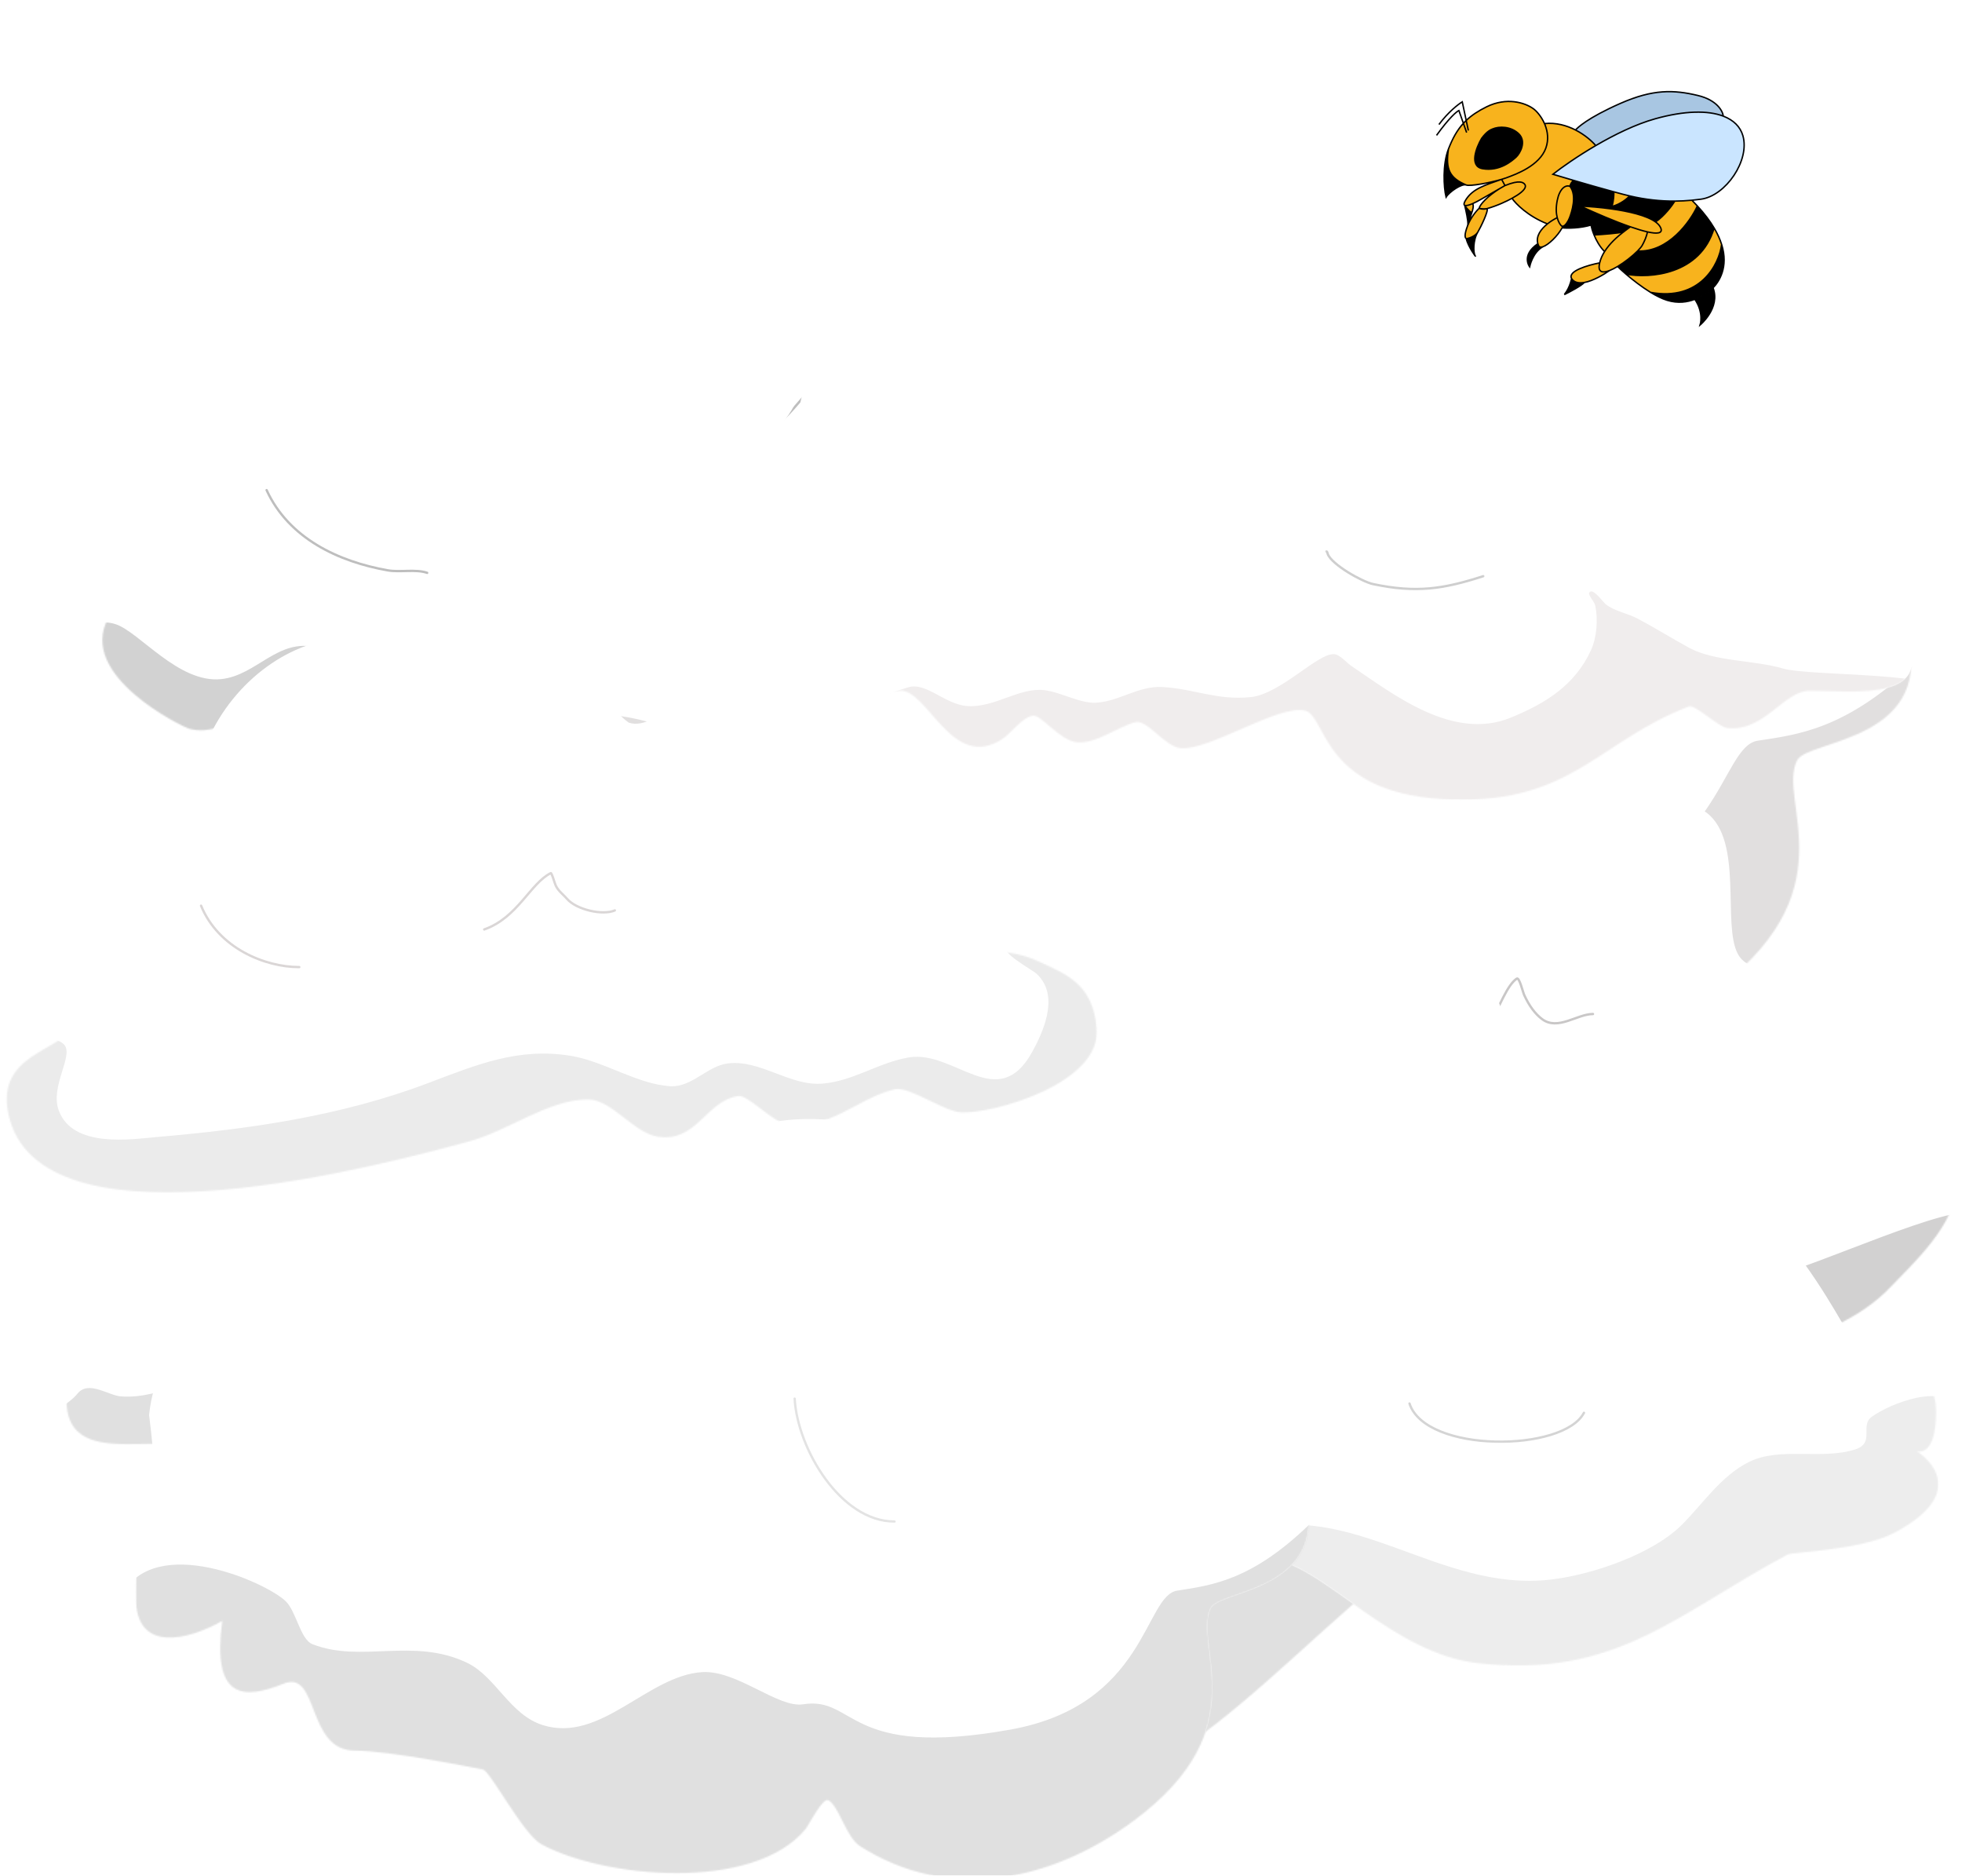 <svg width="1382" height="1321" viewBox="0 0 1382 1321" fill="none" xmlns="http://www.w3.org/2000/svg">
<g filter="url(#filter0_dd_190_1970)">
<g filter="url(#filter1_d_190_1970)">
<path fill-rule="evenodd" clip-rule="evenodd" d="M76.237 423.393C33.047 427.129 3.707 413.917 38.834 373.041C54.976 354.261 83.641 366.55 97.874 356.625C111.347 347.209 106.056 317.25 126.569 304.523C128.706 303.187 131.237 302.295 133.625 301.45C135.042 300.953 136.436 300.391 137.865 299.918C150.566 295.698 165.982 321.075 175.97 312.616C181.518 307.928 181.929 290.508 184.906 283.94C217.771 211.291 237.455 180.629 322.978 147.112C384.143 123.142 498.629 134.427 536.786 190.241C545.739 203.346 553.778 238.317 564.777 246.504C567.474 248.514 597.779 228.558 601.939 227.677C627.942 222.185 649.34 235.107 670.15 246.942C681.805 253.568 688.176 296.378 691.319 297.288C717.488 304.902 746.793 262.908 781.407 281.31C810.867 296.986 792.2 339.69 792.697 339.991C800.165 344.324 861.805 327.465 869.85 325.751C898.978 319.562 948.276 315.465 975.931 325.751C989.01 330.628 987.535 355.928 1001.57 357.063C1039.64 360.137 1085.87 327.719 1092.83 389.238C1098.06 435.434 899.761 471.576 852.68 449.663C843.355 445.336 833.613 432.018 824.214 430.185C806.947 426.798 788.212 450.148 771.997 454.262C731.355 464.583 707.42 443.852 676.035 445.939C663.047 446.802 651.717 462.963 635.81 463.903C601.728 465.883 572.913 417.653 546.665 425.799C485.882 444.65 465.335 528.578 377.778 537.883C340.919 541.808 248.545 544.953 223.011 512.281C218.663 506.712 212.166 480.212 207.955 478.563C189.351 471.269 161.525 509.438 132.922 501.115C128.843 499.915 53.97 463.903 76.237 423.393Z" fill="white"/>
<mask id="mask0_190_1970" style="mask-type:luminance" maskUnits="userSpaceOnUse" x="31" y="376" width="1063" height="166">
<path d="M31.264 376.599H1093.19V541.548H31.264V376.599Z" fill="white"/>
</mask>
<g mask="url(#mask0_190_1970)">
<mask id="mask1_190_1970" style="mask-type:luminance" maskUnits="userSpaceOnUse" x="23" y="135" width="1070" height="406">
<path fill-rule="evenodd" clip-rule="evenodd" d="M76.236 423.393C33.046 427.129 3.706 413.917 38.834 373.041C54.975 354.261 83.641 366.55 97.874 356.625C111.347 347.209 106.056 317.25 126.568 304.523C128.705 303.187 131.237 302.295 133.625 301.45C135.042 300.953 136.436 300.391 137.865 299.918C150.566 295.698 165.982 321.075 175.969 312.616C181.517 307.928 181.929 290.508 184.906 283.94C217.771 211.291 237.455 180.629 322.978 147.112C384.143 123.142 498.629 134.427 536.785 190.241C545.739 203.346 553.778 238.317 564.777 246.504C567.474 248.514 597.779 228.558 601.939 227.677C627.942 222.185 649.34 235.107 670.149 246.942C681.805 253.568 688.176 296.378 691.318 297.288C717.487 304.902 746.793 262.908 781.407 281.31C810.867 296.986 792.2 339.69 792.697 339.991C800.165 344.324 861.805 327.465 869.849 325.751C898.978 319.562 948.276 315.465 975.93 325.751C989.009 330.628 987.535 355.928 1001.57 357.063C1039.64 360.137 1085.87 327.719 1092.83 389.238C1098.06 435.434 899.761 471.576 852.68 449.663C843.355 445.336 833.613 432.018 824.214 430.185C806.947 426.798 788.212 450.148 771.996 454.262C731.355 464.583 707.42 443.852 676.034 445.939C663.047 446.802 651.717 462.963 635.81 463.903C601.727 465.883 572.913 417.653 546.664 425.799C485.882 444.65 465.335 528.578 377.778 537.883C340.919 541.808 248.545 544.953 223.01 512.281C218.662 506.712 212.166 480.212 207.955 478.563C189.351 471.269 161.525 509.438 132.922 501.115C128.843 499.915 53.97 463.903 76.236 423.393Z" fill="white"/>
</mask>
<g mask="url(#mask1_190_1970)">
<path fill-rule="evenodd" clip-rule="evenodd" d="M81.442 427.596C98.166 433.058 125.791 469.377 155.783 466.279C180.917 463.672 195.579 437.101 223.245 443.988C275.251 456.922 322.269 499.737 376.79 481.471C399.347 473.905 481.882 423.831 479.682 396.562C478.917 387.027 444.72 395.563 439.926 389.9C436.949 386.377 457.553 382.623 459.696 382.138C469.146 379.987 479.665 378.733 489.413 378.201C538.339 375.541 573.204 412.434 619.48 418.41C648.814 422.211 669.629 404.128 697.946 401.037C720.544 398.589 737.96 413.143 760.335 411.316C779.687 409.738 805.85 389.539 825.162 396.012C826.351 396.408 827.465 397.029 828.648 397.437C882.654 416.034 952.853 424.782 1009.05 413.722C1031.45 409.301 1052.44 399.724 1074.73 394.924C1093.36 390.917 1126.51 395.119 1128.13 420.166C1130.74 460.616 1022.34 508.409 994.146 516.111C968.263 523.175 941.831 523.962 915.468 527.473C854.72 535.542 794.428 543.179 734.537 557.195C562.497 597.433 344.804 678.411 166.673 626.593C123.209 613.943 55.941 569.407 41.148 520.149C29.824 482.441 25.373 457.891 55.427 433.501C63.906 426.615 72.974 424.83 81.442 427.596Z" fill="#D2D2D2"/>
</g>
</g>
<path d="M187.797 333.181C203.441 367.201 238.403 383.563 273.205 389.687C281.862 391.218 292.764 388.647 300.888 391.431" stroke="#BEBEBE" stroke-width="1.667" stroke-miterlimit="10" stroke-linecap="round" stroke-linejoin="round"/>
<path d="M515.97 308.986C540.682 296.413 554.298 282.185 571.599 260.727" stroke="#BEBEBE" stroke-width="1.667" stroke-miterlimit="10" stroke-linecap="round" stroke-linejoin="round"/>
<path fill-rule="evenodd" clip-rule="evenodd" d="M455.055 535.014C426.544 550.446 384.141 560.261 384.141 517.016C384.141 504.446 383.907 494.942 386.837 482.628C394.799 452.965 405.534 454.489 394.799 374.38C402.036 309.918 439.263 344.532 443.109 340.979C454.612 238.135 498.322 238.135 515.959 240.421C614.114 247.277 520.56 306.359 552 292.986C574.238 283.526 560.435 187.856 611.814 185.571C645.327 181.583 635.585 200.045 621.782 222.899C618.715 227.978 634.752 246.515 644.788 213.758C655.523 178.715 668.559 162.717 716.103 160.431C766.715 160.431 827.834 190.903 860.269 240.421C861.467 242.266 854.901 178.715 872.538 160.431C891.645 140.624 956.752 119.46 1165.64 199.021C1211.89 216.65 1234.27 267.923 1242.81 306.96C1247.54 328.499 1223.99 367.702 1245.53 373.035C1285.51 382.956 1324.92 373.511 1341.93 428.373C1367.39 510.571 1273.41 508.422 1265.84 523.462C1251.24 552.428 1305.05 616.872 1203.03 689.184C1135.4 737.136 1051.38 753.724 978.343 709.604C966.979 702.748 961.048 678.198 952.367 673.889C947.706 671.573 936.125 693.606 933.687 696.451C890.924 745.939 768.248 735.047 717.134 708.795C702.055 701.07 675.06 651.523 668.943 650.517C663.653 649.63 593.439 636.013 563.886 636.013C523.951 636.013 534.794 572.551 505.409 583.906C472.692 596.518 446.53 596.518 455.055 535.014Z" fill="white"/>
<mask id="mask2_190_1970" style="mask-type:luminance" maskUnits="userSpaceOnUse" x="384" y="445" width="964" height="292">
<path d="M384.063 445.347H1347.21V736.357H384.063V445.347Z" fill="white"/>
</mask>
<g mask="url(#mask2_190_1970)">
<mask id="mask3_190_1970" style="mask-type:luminance" maskUnits="userSpaceOnUse" x="384" y="180" width="963" height="556">
<path fill-rule="evenodd" clip-rule="evenodd" d="M455.055 535.014C426.544 550.446 384.141 560.261 384.141 517.016C384.141 504.446 383.907 494.942 386.837 482.628C387.927 478.087 388.88 473.825 390.629 469.463C392.636 464.499 397.069 460.934 400.915 457.381C437.652 423.546 469.092 459.803 481.05 455.232C482.967 454.506 517.816 387.753 549.256 374.38C550.88 373.689 554.115 373.237 555.756 373.035C589.27 369.047 604.666 406.477 626.952 405.001C632.302 404.65 660.202 401.454 662.443 395.068C680.044 344.818 702.085 305.781 756.638 288.153C806.009 272.202 872.017 270.601 904.452 320.119C905.65 321.964 917.518 336.67 919.333 335.968C951.061 323.856 956.752 119.46 1165.64 199.021C1211.89 216.65 1234.27 267.923 1242.81 306.96C1247.54 328.499 1223.99 367.702 1245.53 373.035C1285.51 382.956 1324.92 373.511 1341.93 428.373C1367.39 510.571 1273.41 508.422 1265.84 523.462C1251.24 552.428 1305.05 616.872 1203.03 689.184C1135.4 737.137 1051.38 753.724 978.344 709.604C966.979 702.748 961.048 678.198 952.367 673.889C947.706 671.574 936.125 693.607 933.687 696.451C890.924 745.939 768.248 735.048 717.134 708.795C702.055 701.07 675.06 651.523 668.943 650.517C663.653 649.63 593.439 636.013 563.886 636.013C523.951 636.013 534.794 572.551 505.409 583.906C472.692 596.518 446.53 596.518 455.055 535.014Z" fill="white"/>
</mask>
<g mask="url(#mask3_190_1970)">
<path fill-rule="evenodd" clip-rule="evenodd" d="M373.004 514.368C400.46 466.63 490.977 504.797 507.062 519.516C515.881 527.604 519.056 549.316 529.151 553.053C569.236 567.843 611.628 547.292 655.829 567.218C679.559 577.919 690.876 607.766 718.206 615.795C765.732 629.764 804.026 576.818 848.784 574.11C877.277 572.372 910.97 602.16 931.507 599.035C974.911 592.405 966.703 641.845 1101.87 618.354C1213.04 599.035 1211.34 513.648 1238.15 509.642C1267.54 505.238 1299.26 501.232 1346.29 457.976C1443.22 368.845 1287.37 809.931 1206.33 858.187C1067.88 940.611 715.307 924.952 571.369 851.312C513.503 821.697 473.537 769.025 431.056 721.728C381.81 666.925 350.047 604.047 363.694 530.913C366.072 518.159 369.859 519.849 373.004 514.368Z" fill="#E1DFDF"/>
</g>
</g>
<mask id="mask4_190_1970" style="mask-type:luminance" maskUnits="userSpaceOnUse" x="922" y="358" width="87" height="100">
<path d="M922.383 358.501H1008.27V457.536H922.383V358.501Z" fill="white"/>
</mask>
<g mask="url(#mask4_190_1970)">
<mask id="mask5_190_1970" style="mask-type:luminance" maskUnits="userSpaceOnUse" x="384" y="180" width="963" height="556">
<path fill-rule="evenodd" clip-rule="evenodd" d="M455.055 535.014C426.545 550.446 384.141 560.261 384.141 517.016C384.141 504.446 383.907 494.942 386.837 482.628C387.927 478.087 388.88 473.825 390.629 469.463C392.636 464.499 397.069 460.934 400.915 457.381C437.652 423.546 469.092 459.803 481.05 455.232C482.967 454.506 517.816 387.753 549.256 374.38C550.88 373.689 554.115 373.237 555.757 373.035C589.27 369.047 604.666 406.477 626.953 405.001C632.302 404.65 660.202 401.454 662.443 395.068C680.044 344.818 702.085 305.781 756.638 288.153C806.009 272.202 872.017 270.601 904.452 320.119C905.65 321.964 917.518 336.67 919.333 335.968C951.061 323.856 956.752 119.46 1165.64 199.021C1211.89 216.65 1234.27 267.923 1242.81 306.96C1247.54 328.499 1223.99 367.702 1245.53 373.035C1285.51 382.956 1324.92 373.511 1341.93 428.373C1367.39 510.571 1273.41 508.422 1265.84 523.462C1251.24 552.428 1305.05 616.872 1203.03 689.184C1135.4 737.137 1051.38 753.724 978.344 709.604C966.979 702.748 961.048 678.198 952.367 673.889C947.706 671.574 936.126 693.607 933.687 696.451C890.924 745.939 768.248 735.048 717.134 708.795C702.055 701.07 675.06 651.523 668.943 650.517C663.653 649.63 593.439 636.013 563.886 636.013C523.951 636.013 534.794 572.551 505.409 583.906C472.693 596.518 446.53 596.518 455.055 535.014Z" fill="white"/>
</mask>
<g mask="url(#mask5_190_1970)">
<path d="M924.222 360.465C926.6 399.668 962.012 456.238 1006.27 456.238" stroke="#B4B4B4" stroke-width="1.667" stroke-miterlimit="10" stroke-linecap="round" stroke-linejoin="round"/>
</g>
</g>
<path fill-rule="evenodd" clip-rule="evenodd" d="M290.411 951.103C255.951 938.275 187.028 912.645 240.169 821.715C270.225 770.306 288.946 759.785 311.08 748.019C334.956 735.305 370.279 761.9 388.908 749.528C440.702 715.044 431.656 632.108 507.429 659.248C518.329 663.152 527.18 694.96 536.494 685.325C559.179 661.854 555.225 569.125 619.96 564.475C655.005 561.965 700.668 676.095 704.647 672.295C733.595 644.621 750.163 451.337 865.15 421.574C888.45 415.529 916.588 405.438 940.395 408.544C1105.05 429.84 1054.64 548.69 1100.89 596.581C1117.7 613.963 1175.64 529.167 1206.5 564.475C1227.8 588.85 1211.77 647.411 1226.52 663.266C1245.15 683.281 1302.26 653.272 1330.83 672.795C1397.21 718.142 1333.42 752.985 1333.42 787.618C1333.42 813.362 1377.11 796.024 1377.98 821.715C1378.92 849.732 1346.01 879.179 1332.12 893.938C1287.41 941.425 1195.61 948.725 1143.85 934.546C1131.56 931.176 1117.9 900.273 1108.65 901.957C1069.7 909.074 1024.77 980.866 978.179 991.22C926.683 1002.64 839.892 1010.45 788.611 991.711C773.605 986.236 759.228 949.331 749.533 951.103C695.518 960.966 623.831 951.779 565.881 964.625C532.979 971.925 542.489 927.026 517.441 927.026C498.08 927.026 479.691 953.779 459.633 956.605C404.978 964.335 328.6 955.508 290.411 951.103Z" fill="white"/>
<mask id="mask6_190_1970" style="mask-type:luminance" maskUnits="userSpaceOnUse" x="219" y="840" width="1159" height="165">
<path d="M219.529 840.475H1378V1004.45H219.529V840.475Z" fill="white"/>
</mask>
<g mask="url(#mask6_190_1970)">
<mask id="mask7_190_1970" style="mask-type:luminance" maskUnits="userSpaceOnUse" x="220" y="407" width="1158" height="596">
<path fill-rule="evenodd" clip-rule="evenodd" d="M290.411 951.103C255.951 938.275 187.027 912.645 240.169 821.715C270.225 770.306 288.946 759.785 311.08 748.019C334.956 735.305 370.279 761.9 388.907 749.528C440.702 715.044 431.656 632.108 507.429 659.248C518.329 663.152 527.18 694.96 536.494 685.325C559.179 661.854 555.225 569.125 619.96 564.475C655.005 561.965 700.668 676.095 704.647 672.295C733.595 644.621 750.163 451.337 865.15 421.574C888.45 415.529 916.588 405.438 940.395 408.544C1105.05 429.84 1054.64 548.69 1100.89 596.581C1117.7 613.963 1175.64 529.167 1206.5 564.475C1227.8 588.85 1211.77 647.411 1226.52 663.266C1245.15 683.281 1302.26 653.272 1330.83 672.795C1397.21 718.142 1333.42 752.985 1333.42 787.618C1333.42 813.362 1377.11 796.024 1377.98 821.715C1378.92 849.732 1346.01 879.179 1332.12 893.938C1287.41 941.425 1195.61 948.725 1143.85 934.546C1131.56 931.176 1117.9 900.273 1108.65 901.957C1069.7 909.074 1024.77 980.866 978.179 991.22C926.683 1002.64 839.892 1010.45 788.611 991.711C773.605 986.236 759.228 949.331 749.533 951.103C695.518 960.966 623.831 951.779 565.881 964.625C532.979 971.925 542.489 927.026 517.441 927.026C498.08 927.026 479.691 953.779 459.633 956.605C404.978 964.335 328.6 955.508 290.411 951.103Z" fill="white"/>
</mask>
<g mask="url(#mask7_190_1970)">
<path fill-rule="evenodd" clip-rule="evenodd" d="M220.813 901.773C237.757 895.061 252.71 880.144 269.063 873.221C328.487 848.021 399.486 830.928 460.145 847.258C519.12 863.139 559.125 931.404 620.966 925.113C655.528 921.612 716.016 875.046 739.501 878.574C781.093 884.795 819.091 919.989 859.663 934.212C897.315 947.4 936.236 929.29 973.41 920.577C1012.94 911.32 1046.47 859.121 1085.53 846.134C1141.69 827.445 1196.48 895.35 1252.04 885.374C1276.3 881.022 1377.06 833.894 1391.27 843.037C1412.52 856.734 1403.38 892.165 1391.45 914.575C1351.15 990.211 1175.33 1034.33 1124.29 1044.35C992.756 1070.15 861.928 1116.07 729.65 1129.35C647.619 1137.57 566.145 1118.52 484.451 1120.58C403.23 1122.63 280.774 1161.85 227.862 1017.1C210.054 968.38 211.421 945.514 222.17 902.089" fill="#D2D1D1"/>
</g>
</g>
<mask id="mask8_190_1970" style="mask-type:luminance" maskUnits="userSpaceOnUse" x="1009" y="674" width="116" height="66">
<path d="M1009.34 674.252H1124.31V739.393H1009.34V674.252Z" fill="white"/>
</mask>
<g mask="url(#mask8_190_1970)">
<mask id="mask9_190_1970" style="mask-type:luminance" maskUnits="userSpaceOnUse" x="220" y="407" width="1158" height="596">
<path fill-rule="evenodd" clip-rule="evenodd" d="M290.411 951.103C255.951 938.275 187.028 912.645 240.169 821.715C270.225 770.306 288.946 759.785 311.08 748.019C334.956 735.305 370.279 761.9 388.908 749.528C440.702 715.044 431.656 632.108 507.429 659.248C518.33 663.152 527.18 694.96 536.494 685.325C559.179 661.854 555.225 569.125 619.96 564.475C655.005 561.965 700.668 676.095 704.647 672.295C733.595 644.621 750.163 451.337 865.15 421.574C888.45 415.529 916.588 405.438 940.396 408.544C1105.05 429.84 1054.64 548.69 1100.89 596.581C1117.7 613.963 1175.64 529.167 1206.5 564.475C1227.8 588.85 1211.77 647.411 1226.52 663.266C1245.15 683.281 1302.26 653.272 1330.83 672.795C1397.21 718.142 1333.42 752.985 1333.42 787.618C1333.42 813.362 1377.11 796.024 1377.98 821.715C1378.92 849.732 1346.01 879.179 1332.12 893.938C1287.41 941.425 1195.61 948.725 1143.85 934.546C1131.56 931.176 1117.9 900.273 1108.65 901.957C1069.71 909.074 1024.77 980.866 978.179 991.22C926.683 1002.64 839.892 1010.45 788.611 991.711C773.605 986.236 759.228 949.331 749.533 951.103C695.518 960.966 623.831 951.779 565.882 964.625C532.979 971.925 542.489 927.026 517.441 927.026C498.081 927.026 479.691 953.779 459.633 956.605C404.978 964.335 328.6 955.508 290.411 951.103Z" fill="white"/>
</mask>
<g mask="url(#mask9_190_1970)">
<path d="M1011.61 735.866C1048.8 735.866 1054.42 686.852 1068.35 677.218C1070.18 675.963 1072.64 686.606 1073.63 688.765C1077.01 696.179 1081.32 702.102 1086.28 705.77C1097.41 713.992 1110.87 702.128 1122.06 702.128" stroke="#C9C7C7" stroke-width="1.667" stroke-miterlimit="10" stroke-linecap="round" stroke-linejoin="round"/>
</g>
</g>
<mask id="mask10_190_1970" style="mask-type:luminance" maskUnits="userSpaceOnUse" x="731" y="669" width="53" height="87">
<path d="M731.906 669.76H783.143V755.117H731.906V669.76Z" fill="white"/>
</mask>
<g mask="url(#mask10_190_1970)">
<mask id="mask11_190_1970" style="mask-type:luminance" maskUnits="userSpaceOnUse" x="220" y="407" width="1158" height="596">
<path fill-rule="evenodd" clip-rule="evenodd" d="M290.411 951.103C255.951 938.275 187.028 912.645 240.169 821.715C270.225 770.306 288.946 759.785 311.08 748.019C334.956 735.305 370.279 761.9 388.908 749.528C440.702 715.044 431.656 632.108 507.429 659.248C518.329 663.152 527.18 694.96 536.494 685.325C559.179 661.854 555.225 569.125 619.96 564.475C655.005 561.966 700.668 676.095 704.647 672.295C733.595 644.621 750.163 451.337 865.15 421.574C888.45 415.529 916.588 405.438 940.395 408.544C1105.05 429.84 1054.64 548.69 1100.89 596.581C1117.7 613.963 1175.64 529.167 1206.5 564.475C1227.8 588.85 1211.77 647.411 1226.52 663.266C1245.15 683.281 1302.26 653.272 1330.83 672.796C1397.21 718.142 1333.42 752.985 1333.42 787.618C1333.42 813.362 1377.11 796.024 1377.98 821.715C1378.92 849.732 1346.01 879.179 1332.12 893.938C1287.41 941.425 1195.61 948.725 1143.85 934.546C1131.56 931.177 1117.9 900.273 1108.65 901.958C1069.71 909.074 1024.77 980.866 978.179 991.22C926.683 1002.64 839.892 1010.45 788.611 991.711C773.605 986.236 759.228 949.331 749.533 951.103C695.518 960.966 623.831 951.779 565.881 964.625C532.979 971.925 542.489 927.026 517.441 927.026C498.08 927.026 479.691 953.779 459.633 956.605C404.978 964.335 328.6 955.508 290.411 951.103Z" fill="white"/>
</mask>
<g mask="url(#mask11_190_1970)">
<path d="M733.058 673.848C747.136 709.227 756.324 738.156 781.122 753.003" stroke="#C9C7C7" stroke-width="1.667" stroke-miterlimit="10" stroke-linecap="round" stroke-linejoin="round"/>
</g>
</g>
<path fill-rule="evenodd" clip-rule="evenodd" d="M143.906 1014.72C122.919 986 26.476 1038.72 50.751 949.243C69.602 879.778 132.502 920.601 151.11 882.477C167.513 848.912 177.763 689.999 268.316 757.995C273.539 761.917 221.025 645.772 248.282 524.074C254.339 488.217 293.334 417.361 323.994 399.117C355.035 380.645 375.084 393.455 387.591 406.723C405.005 425.195 419.39 480.611 442.861 496.909C484.503 511.035 566.632 331.247 770.285 361.629C958.701 389.77 1049.27 685.746 1068.18 724.455C1086.82 762.63 1161.63 748.878 1161.63 845.499C1161.63 921.535 1140.3 910.406 1140.3 910.406C1140.3 910.406 1207.84 971.798 1115.35 1044.94C1079.27 1073.49 1002.11 1076.86 997.255 1080.69C874.371 1177.88 806.58 1286.67 652.749 1259.84C561.865 1244 488.17 1110.85 433.882 1091.4C432.522 1090.91 431.067 1091.3 429.671 1090.97C410.867 1086.47 389.91 1125.38 370.781 1134.04C302.853 1164.79 300.842 1104.42 263.199 1092.69C236.818 1084.46 206.883 1125.31 176.657 1121.55C142.256 1117.26 163.532 1041.57 143.906 1014.72Z" fill="white"/>
<mask id="mask12_190_1970" style="mask-type:luminance" maskUnits="userSpaceOnUse" x="45" y="817" width="1120" height="449">
<path d="M45.374 817.452H1164.39V1265.13H45.374V817.452Z" fill="white"/>
</mask>
<g mask="url(#mask12_190_1970)">
<mask id="mask13_190_1970" style="mask-type:luminance" maskUnits="userSpaceOnUse" x="46" y="358" width="1119" height="906">
<path fill-rule="evenodd" clip-rule="evenodd" d="M143.906 1014.72C122.919 986 26.476 1038.73 50.751 949.243C69.602 879.778 132.502 920.601 151.11 882.477C167.513 848.912 177.763 689.999 268.316 757.996C273.539 761.917 285.049 778.361 289.953 775.653C312.093 763.445 316.588 718.199 349.446 711.468C359.974 709.311 398.102 724.116 404.431 717.503C411.322 710.322 415.043 636.264 420.964 619.719C444.511 553.913 566.632 331.248 770.285 361.63C958.701 389.77 1049.27 685.746 1068.18 724.456C1086.82 762.63 1161.63 748.878 1161.63 845.5C1161.63 921.535 1140.3 910.406 1140.3 910.406C1140.3 910.406 1207.84 971.798 1115.35 1044.94C1079.27 1073.49 1002.11 1076.86 997.255 1080.69C874.371 1177.88 806.58 1286.67 652.749 1259.85C561.865 1244 488.17 1110.85 433.882 1091.4C432.522 1090.91 431.067 1091.3 429.671 1090.97C410.867 1086.47 389.91 1125.38 370.781 1134.04C302.853 1164.79 300.842 1104.42 263.199 1092.69C236.818 1084.46 206.883 1125.31 176.657 1121.55C142.256 1117.26 163.532 1041.57 143.906 1014.72Z" fill="white"/>
</mask>
<g mask="url(#mask13_190_1970)">
<path fill-rule="evenodd" clip-rule="evenodd" d="M54.595 969.472C62.332 959.871 76.144 970.746 85.241 971.433C116.105 973.759 138.304 950.44 169.269 969.472C187.452 980.644 186.789 1026.9 211.544 1035.19C251.553 1048.56 285.895 997.291 314.997 1007.72C346.328 1018.95 358.898 1061.42 394.92 1044.21C514.361 987.138 610.32 1143.84 734.837 1122.08C780.447 1114.11 847.523 1080.18 880.292 1031.07C903.84 995.779 923.572 950.618 954.46 927.885C988.761 902.639 1034.71 925.168 1072.14 907.291C1094.27 896.713 1076.87 868.063 1090.2 853.734C1111.55 830.797 1168.67 798.199 1186.53 838.242C1202.84 874.744 1207.41 923.36 1209.4 965.746C1218.82 1168.57 976.541 1325.72 870.71 1371.01C648.916 1465.91 419.089 1439.36 209.231 1302.75C141.481 1258.64 26.825 1188.41 3.975 1072.26C-10.712 997.613 41.044 986.272 54.595 969.472Z" fill="#E0E0E0"/>
</g>
</g>
<mask id="mask14_190_1970" style="mask-type:luminance" maskUnits="userSpaceOnUse" x="575" y="828" width="199" height="70">
<path d="M575.357 828.318H773.722V897.859H575.357V828.318Z" fill="white"/>
</mask>
<g mask="url(#mask14_190_1970)">
<mask id="mask15_190_1970" style="mask-type:luminance" maskUnits="userSpaceOnUse" x="46" y="358" width="1119" height="906">
<path fill-rule="evenodd" clip-rule="evenodd" d="M143.906 1014.72C122.919 986 26.476 1038.73 50.751 949.243C69.602 879.778 132.502 920.601 151.11 882.477C167.512 848.912 177.763 689.999 268.316 757.996C273.539 761.917 285.049 778.361 289.953 775.653C312.092 763.445 316.588 718.199 349.446 711.468C359.974 709.311 398.102 724.116 404.431 717.503C411.322 710.322 415.043 636.264 420.964 619.719C444.511 553.913 566.632 331.248 770.285 361.63C958.701 389.77 1049.27 685.746 1068.18 724.456C1086.82 762.63 1161.63 748.878 1161.63 845.5C1161.63 921.535 1140.3 910.406 1140.3 910.406C1140.3 910.406 1207.84 971.798 1115.35 1044.94C1079.27 1073.49 1002.11 1076.86 997.255 1080.69C874.371 1177.88 806.58 1286.67 652.748 1259.85C561.865 1244 488.17 1110.85 433.882 1091.4C432.522 1090.91 431.067 1091.3 429.671 1090.97C410.867 1086.47 389.91 1125.38 370.781 1134.04C302.853 1164.79 300.842 1104.42 263.199 1092.69C236.818 1084.46 206.883 1125.31 176.657 1121.55C142.255 1117.26 163.532 1041.57 143.906 1014.72Z" fill="white"/>
</mask>
<g mask="url(#mask15_190_1970)">
<path d="M577.9 831.688C596.041 914.031 748.648 911.909 771.297 846.96" stroke="#D4D4D4" stroke-width="1.667" stroke-miterlimit="10" stroke-linecap="round" stroke-linejoin="round"/>
</g>
</g>
<mask id="mask16_190_1970" style="mask-type:luminance" maskUnits="userSpaceOnUse" x="320" y="856" width="126" height="66">
<path d="M320.965 856.569H445.132V921.764H320.965V856.569Z" fill="white"/>
</mask>
<g mask="url(#mask16_190_1970)">
<mask id="mask17_190_1970" style="mask-type:luminance" maskUnits="userSpaceOnUse" x="46" y="358" width="1119" height="906">
<path fill-rule="evenodd" clip-rule="evenodd" d="M143.906 1014.72C122.919 986 26.476 1038.73 50.751 949.243C69.602 879.778 132.502 920.601 151.11 882.477C167.512 848.912 177.763 689.999 268.316 757.996C273.539 761.917 285.049 778.361 289.953 775.653C312.092 763.445 316.588 718.199 349.446 711.468C359.974 709.311 398.102 724.116 404.431 717.503C411.322 710.322 415.043 636.264 420.964 619.719C444.511 553.913 566.632 331.248 770.285 361.63C958.701 389.77 1049.27 685.746 1068.18 724.456C1086.82 762.63 1161.63 748.878 1161.63 845.5C1161.63 921.535 1140.3 910.406 1140.3 910.406C1140.3 910.406 1207.84 971.798 1115.35 1044.94C1079.27 1073.49 1002.11 1076.86 997.255 1080.69C874.371 1177.88 806.579 1286.67 652.748 1259.85C561.865 1244 488.17 1110.85 433.882 1091.4C432.522 1090.91 431.067 1091.3 429.671 1090.97C410.867 1086.47 389.91 1125.38 370.781 1134.04C302.853 1164.79 300.842 1104.42 263.199 1092.69C236.818 1084.46 206.883 1125.31 176.657 1121.55C142.255 1117.26 163.532 1041.57 143.906 1014.72Z" fill="white"/>
</mask>
<g mask="url(#mask17_190_1970)">
<path d="M323.497 859.939C340.408 932.681 401.036 917.681 442.589 917.681" stroke="#D4D4D4" stroke-width="1.667" stroke-miterlimit="10" stroke-linecap="round" stroke-linejoin="round"/>
</g>
</g>
<path fill-rule="evenodd" clip-rule="evenodd" d="M49.069 711.414C51.973 696.498 26.297 694.023 26.772 675.435C28.161 621.227 77.323 599.333 112.543 609.249C117.152 610.543 128.386 624.347 130.387 624.347C135.528 624.347 130.892 611.026 130.892 604.362C130.892 582.522 133.584 562.96 136.898 541.503C144.723 490.883 181.375 453.624 218.725 441.779C251.907 431.257 311.456 426.857 340.01 457.989C376.961 498.28 385.732 546.715 408.461 576.154C410.185 578.388 424.783 579.067 427.843 579.485C500.816 589.431 498.151 634.913 514.131 638.565C536.728 643.727 556.409 615.775 583.437 628.127C596.907 634.279 605.031 661.05 617.067 662.994C651.422 668.555 693.594 647.773 730.8 664.776C751.628 674.293 769.49 680.907 772.486 711.862C776.294 751.311 698.552 772.659 676.927 771.385C664.406 770.647 640.469 752.728 630.1 755.169C603.069 761.532 584.488 785.125 552.218 778.939C543.706 777.305 526.394 758.934 520.137 759.835C497.304 763.122 490.763 792.95 463.181 788.486C446.135 785.725 430.884 762.28 414.118 762.28C386.438 762.28 357.789 784.48 330.575 791.818C271.178 807.841 34.509 871.778 7.041 776.936C-6.729 729.397 45.781 728.334 49.069 711.414Z" fill="white"/>
<mask id="mask18_190_1970" style="mask-type:luminance" maskUnits="userSpaceOnUse" x="4" y="648" width="769" height="181">
<path d="M4 648.038H772.786V828.196H4V648.038Z" fill="white"/>
</mask>
<g mask="url(#mask18_190_1970)">
<mask id="mask19_190_1970" style="mask-type:luminance" maskUnits="userSpaceOnUse" x="4" y="433" width="769" height="395">
<path fill-rule="evenodd" clip-rule="evenodd" d="M49.069 711.414C51.973 696.498 26.297 694.023 26.772 675.435C28.161 621.227 77.323 599.333 112.543 609.249C117.152 610.543 128.386 624.347 130.387 624.347C135.528 624.347 130.892 611.026 130.892 604.362C130.892 582.522 133.584 562.96 136.898 541.503C144.723 490.883 181.375 453.624 218.725 441.779C251.907 431.257 311.456 426.857 340.01 457.989C376.961 498.28 385.732 546.715 408.461 576.154C410.185 578.388 424.783 579.067 427.843 579.485C500.816 589.431 498.151 634.913 514.131 638.565C536.728 643.727 556.409 615.775 583.437 628.127C596.907 634.279 605.031 661.05 617.067 662.994C651.422 668.555 693.594 647.773 730.8 664.776C751.628 674.293 769.49 680.907 772.486 711.862C776.294 751.311 698.552 772.659 676.927 771.385C664.406 770.647 640.469 752.728 630.1 755.169C603.069 761.532 584.488 785.125 552.218 778.939C543.706 777.305 526.394 758.934 520.137 759.835C497.304 763.122 490.763 792.95 463.181 788.486C446.135 785.725 430.884 762.28 414.118 762.28C386.438 762.28 357.789 784.48 330.575 791.818C271.178 807.841 34.509 871.778 7.041 776.936C-6.729 729.397 45.781 728.334 49.069 711.414Z" fill="white"/>
</mask>
<g mask="url(#mask19_190_1970)">
<path fill-rule="evenodd" clip-rule="evenodd" d="M44.908 723.407C52.634 730.858 34.889 752.876 41.438 770.218C51.499 796.862 92.718 790.277 110.269 788.772C174.689 783.255 239.321 774.323 301.661 750.735C336.164 737.674 365.154 725.602 401.969 731.557C425.667 735.396 449.031 751.71 472.357 752.984C487.274 753.801 498.424 738.634 512.711 736.916C535.87 734.126 556.329 753.156 579.629 751.119C601.41 749.219 618.68 736.365 640.07 732.723C672.435 727.207 702.865 772.792 727.144 728.688C737.387 710.061 745.124 687.645 730.097 673.752C726.893 670.784 703.837 658.609 708.658 653.929C732.208 631.06 799.563 687.197 799.563 728.688C799.563 821.537 670.966 853.767 620.457 866.404C476.682 902.384 325.811 899.485 180.004 897.689C116.169 896.906 35.208 905.179 -21.767 860.735C-74.376 819.697 -48.533 754.337 -4.914 725.504C8.985 716.311 37.182 715.952 44.908 723.407Z" fill="#EBEBEB"/>
</g>
</g>
<mask id="mask20_190_1970" style="mask-type:luminance" maskUnits="userSpaceOnUse" x="339" y="601" width="96" height="44">
<path d="M339.311 601.424H434.559V644.259H339.311V601.424Z" fill="white"/>
</mask>
<g mask="url(#mask20_190_1970)">
<mask id="mask21_190_1970" style="mask-type:luminance" maskUnits="userSpaceOnUse" x="4" y="433" width="769" height="395">
<path fill-rule="evenodd" clip-rule="evenodd" d="M49.069 711.414C51.973 696.498 26.297 694.023 26.772 675.435C28.161 621.227 77.323 599.333 112.543 609.249C117.152 610.543 128.386 624.347 130.387 624.347C135.528 624.347 130.892 611.026 130.892 604.362C130.892 582.522 133.584 562.96 136.898 541.503C144.723 490.883 181.375 453.624 218.725 441.779C251.907 431.257 311.456 426.857 340.01 457.989C376.961 498.28 385.731 546.715 408.461 576.154C410.185 578.388 424.783 579.067 427.843 579.485C500.816 589.431 498.151 634.913 514.131 638.565C536.728 643.727 556.409 615.775 583.437 628.127C596.907 634.279 605.031 661.05 617.066 662.994C651.421 668.555 693.593 647.773 730.8 664.776C751.627 674.293 769.49 680.907 772.486 711.862C776.294 751.311 698.552 772.659 676.927 771.385C664.406 770.647 640.468 752.728 630.1 755.169C603.069 761.532 584.488 785.125 552.218 778.939C543.706 777.305 526.393 758.934 520.137 759.835C497.304 763.122 490.763 792.95 463.181 788.486C446.134 785.725 430.884 762.28 414.118 762.28C386.438 762.28 357.789 784.48 330.575 791.818C271.178 807.841 34.509 871.778 7.041 776.936C-6.729 729.397 45.781 728.334 49.069 711.414Z" fill="white"/>
</mask>
<g mask="url(#mask21_190_1970)">
<path d="M341.061 642.581C364.611 634.323 373.522 610.09 387.975 602.896C388.492 602.64 390.492 608.914 390.754 609.79C392.28 614.923 396.354 617.487 399.289 620.907C405.975 628.698 424.46 632.9 433.112 629.165" stroke="#DAD6D6" stroke-width="1.667" stroke-miterlimit="10" stroke-linecap="round" stroke-linejoin="round"/>
</g>
</g>
<mask id="mask22_190_1970" style="mask-type:luminance" maskUnits="userSpaceOnUse" x="140" y="624" width="72" height="47">
<path d="M140.068 624.101H211.99V670.715H140.068V624.101Z" fill="white"/>
</mask>
<g mask="url(#mask22_190_1970)">
<mask id="mask23_190_1970" style="mask-type:luminance" maskUnits="userSpaceOnUse" x="4" y="433" width="769" height="395">
<path fill-rule="evenodd" clip-rule="evenodd" d="M49.069 711.414C51.973 696.498 26.297 694.023 26.772 675.435C28.161 621.227 77.323 599.333 112.543 609.249C117.152 610.543 128.386 624.347 130.387 624.347C135.528 624.347 130.892 611.026 130.892 604.362C130.892 582.522 133.584 562.96 136.898 541.503C144.723 490.883 181.375 453.624 218.725 441.779C251.907 431.257 311.456 426.857 340.01 457.989C376.961 498.28 385.732 546.715 408.461 576.154C410.185 578.388 424.783 579.067 427.843 579.485C500.816 589.431 498.151 634.913 514.131 638.565C536.728 643.727 556.409 615.775 583.437 628.127C596.907 634.279 605.031 661.05 617.067 662.994C651.422 668.555 693.594 647.773 730.8 664.776C751.628 674.293 769.49 680.907 772.486 711.862C776.294 751.311 698.552 772.659 676.927 771.385C664.406 770.647 640.469 752.728 630.1 755.169C603.069 761.532 584.488 785.125 552.218 778.939C543.706 777.305 526.394 758.934 520.137 759.835C497.304 763.122 490.763 792.95 463.181 788.486C446.135 785.725 430.884 762.28 414.118 762.28C386.438 762.28 357.789 784.48 330.575 791.818C271.178 807.841 34.509 871.778 7.041 776.936C-6.729 729.397 45.781 728.334 49.069 711.414Z" fill="white"/>
</mask>
<g mask="url(#mask23_190_1970)">
<path d="M141.614 625.814C153.842 655.725 186.595 669.101 210.787 669.101" stroke="#DAD6D6" stroke-width="1.667" stroke-miterlimit="10" stroke-linecap="round" stroke-linejoin="round"/>
</g>
</g>
<path fill-rule="evenodd" clip-rule="evenodd" d="M632.9 474.48C609.097 477.97 586.14 479.234 596.281 455.572C603.121 439.613 618.411 448.701 627.77 442.965C649.017 429.945 646.337 393.077 708.616 388.28C731.363 386.526 733.467 411.732 747.178 413.493C752.895 414.225 782.576 388.214 797.423 386.917C812.573 385.591 839.206 409.866 849.253 405.315C870.594 395.647 914.196 327.55 928.426 311.106C973.066 259.523 1083.11 244.245 1141.07 279.761C1164.03 293.832 1167.6 318.857 1182.82 337.171C1187.33 342.599 1219.96 325.876 1232 330.018C1254.6 337.794 1247.02 375.216 1259.55 388.791C1277.3 408.022 1313.98 388.791 1338.56 430.869C1369.05 483.072 1306.32 474.48 1274.63 474.48C1256.43 474.48 1242.74 503.676 1216.6 500.715C1210.3 500.002 1194.01 483.829 1189.54 485.554C1126.31 509.909 1107.56 553.049 1024.49 551.143C930.14 548.979 935.007 492.25 919.229 488.449C900.444 483.927 851.35 517.116 831.388 514.855C820.199 513.59 808.048 494.49 799.723 496.628C787.004 499.893 772.233 512.01 758.68 510.768C746.536 509.655 733.546 491.406 727.72 492.029C720.342 492.816 712.31 504.314 706.139 508.383C669.978 532.209 653.125 471.516 632.9 474.48Z" fill="white"/>
<mask id="mask24_190_1970" style="mask-type:luminance" maskUnits="userSpaceOnUse" x="604" y="403" width="744" height="149">
<path d="M604.219 403.919H1347.03V551.418H604.219V403.919Z" fill="white"/>
</mask>
<g mask="url(#mask24_190_1970)">
<mask id="mask25_190_1970" style="mask-type:luminance" maskUnits="userSpaceOnUse" x="593" y="260" width="754" height="292">
<path fill-rule="evenodd" clip-rule="evenodd" d="M632.9 474.48C609.097 477.969 586.14 479.234 596.281 455.571C603.121 439.613 618.411 448.701 627.77 442.965C649.017 429.945 646.337 393.077 708.616 388.28C731.363 386.526 733.467 411.732 747.178 413.493C752.895 414.225 782.576 388.214 797.423 386.917C812.573 385.591 839.206 409.866 849.253 405.314C870.594 395.646 914.196 327.55 928.426 311.106C973.066 259.523 1083.11 244.245 1141.07 279.761C1164.03 293.832 1167.6 318.857 1182.82 337.171C1187.33 342.599 1219.96 325.876 1232 330.018C1254.6 337.794 1247.02 375.216 1259.55 388.79C1277.3 408.021 1313.98 388.79 1338.56 430.869C1369.05 483.072 1306.32 474.48 1274.63 474.48C1256.43 474.48 1242.74 503.676 1216.6 500.715C1210.3 500.001 1194.01 483.829 1189.54 485.554C1126.31 509.909 1107.56 553.049 1024.49 551.143C930.14 548.979 935.007 492.25 919.229 488.449C900.444 483.927 851.35 517.116 831.388 514.855C820.199 513.59 808.048 494.49 799.723 496.628C787.004 499.893 772.233 512.01 758.68 510.767C746.536 509.655 733.546 491.406 727.72 492.029C720.342 492.816 712.31 504.314 706.139 508.383C669.978 532.209 653.125 471.516 632.9 474.48Z" fill="white"/>
</mask>
<g mask="url(#mask25_190_1970)">
<path fill-rule="evenodd" clip-rule="evenodd" d="M639.526 472.121C652.313 467.961 665.577 484.282 681.6 485.268C700.742 486.445 718.031 471.932 735.613 474.049C747.107 475.433 760.807 483.409 771.748 482.909C788.045 482.162 801.831 470.874 818.79 471.835C841.217 473.103 856.92 481.274 880.745 478.977C901.895 476.944 928.095 447.936 939.736 448.683C943.761 448.94 948.715 454.872 951.831 456.97C981.801 477.176 1023.37 509.938 1063.94 493.482C1088.86 483.38 1109.43 470.378 1120.63 445.969C1124.81 436.859 1125.7 424.292 1123.67 414.526C1122.96 411.116 1117.01 405.963 1120.33 404.597C1123.1 403.456 1129.46 412.254 1130.94 413.457C1137.08 418.418 1146.26 419.878 1153.21 423.531C1165.7 430.097 1177.94 437.761 1189.86 444.251C1207.7 453.963 1235.8 452.868 1255.67 458.757C1275.62 464.667 1374.29 460.63 1372.76 478.263C1369.26 518.674 1223.02 553.208 1195.27 557.078C1132.56 565.826 1070.57 580.418 1007.7 587.872C919.759 598.301 829.261 601.305 740.958 594.232C700.648 591.003 597.468 566.373 604.877 510.202C609.003 478.897 626.74 476.274 639.526 472.121Z" fill="#F0EDED"/>
</g>
</g>
<mask id="mask26_190_1970" style="mask-type:luminance" maskUnits="userSpaceOnUse" x="933" y="375" width="113" height="29">
<path d="M933.286 375.162H1045.86V403.919H933.286V375.162Z" fill="white"/>
</mask>
<g mask="url(#mask26_190_1970)">
<mask id="mask27_190_1970" style="mask-type:luminance" maskUnits="userSpaceOnUse" x="593" y="260" width="754" height="292">
<path fill-rule="evenodd" clip-rule="evenodd" d="M632.9 474.48C609.097 477.969 586.14 479.234 596.281 455.571C603.121 439.613 618.411 448.701 627.77 442.965C649.017 429.945 646.337 393.077 708.616 388.28C731.362 386.526 733.467 411.732 747.178 413.493C752.895 414.225 782.576 388.214 797.422 386.917C812.573 385.591 839.206 409.866 849.253 405.314C870.594 395.646 914.196 327.55 928.426 311.106C973.066 259.523 1083.11 244.245 1141.07 279.761C1164.03 293.832 1167.6 318.857 1182.81 337.171C1187.33 342.599 1219.96 325.876 1232 330.018C1254.6 337.794 1247.02 375.216 1259.55 388.79C1277.3 408.021 1313.98 388.79 1338.56 430.869C1369.05 483.072 1306.32 474.48 1274.63 474.48C1256.43 474.48 1242.74 503.676 1216.6 500.715C1210.3 500.001 1194.01 483.829 1189.54 485.554C1126.31 509.909 1107.56 553.049 1024.49 551.143C930.14 548.979 935.007 492.25 919.229 488.449C900.444 483.927 851.35 517.116 831.388 514.855C820.199 513.59 808.048 494.49 799.723 496.628C787.004 499.893 772.233 512.01 758.679 510.767C746.536 509.655 733.546 491.406 727.72 492.029C720.342 492.816 712.31 504.314 706.139 508.383C669.978 532.209 653.125 471.516 632.9 474.48Z" fill="white"/>
</mask>
<g mask="url(#mask27_190_1970)">
<path d="M934.271 376.35C934.947 376.35 935.026 377.597 935.233 378.137C938.131 385.743 959.558 397.745 967.214 399.361C997.733 405.8 1016.55 402.861 1044.82 393.784" stroke="#CECECE" stroke-width="1.667" stroke-miterlimit="10" stroke-linecap="round" stroke-linejoin="round"/>
</g>
</g>
<path fill-rule="evenodd" clip-rule="evenodd" d="M717.047 1054.59C703.711 1042.33 642.429 1064.83 657.854 1026.64C669.832 996.983 709.8 1014.41 721.625 998.135C732.047 983.807 738.561 915.972 796.1 944.997C799.419 946.672 766.05 897.092 783.37 845.143C787.219 829.837 811.997 799.591 831.479 791.803C851.204 783.917 863.943 789.386 871.891 795.049C882.956 802.935 892.097 826.59 907.011 833.547C933.471 839.577 985.658 762.831 1115.06 775.8C1234.79 787.813 1292.34 914.156 1304.36 930.68C1316.2 946.976 1363.73 941.106 1363.73 982.35C1363.73 1014.81 1350.18 1010.06 1350.18 1010.06C1350.18 1010.06 1393.1 1036.26 1334.33 1067.49C1311.4 1079.67 1262.37 1081.11 1259.29 1082.75C1181.2 1124.24 1138.13 1170.67 1040.38 1159.22C982.629 1152.46 935.801 1095.62 901.305 1087.32C900.441 1087.11 899.516 1087.27 898.629 1087.13C886.681 1085.21 873.364 1101.82 861.209 1105.52C818.046 1118.64 816.768 1092.88 792.849 1087.87C776.086 1084.36 757.064 1101.79 737.858 1100.19C715.998 1098.36 729.518 1066.05 717.047 1054.59Z" fill="white"/>
<mask id="mask28_190_1970" style="mask-type:luminance" maskUnits="userSpaceOnUse" x="654" y="970" width="712" height="192">
<path d="M654.437 970.378H1365.49V1161.48H654.437V970.378Z" fill="white"/>
</mask>
<g mask="url(#mask28_190_1970)">
<mask id="mask29_190_1970" style="mask-type:luminance" maskUnits="userSpaceOnUse" x="655" y="774" width="711" height="387">
<path fill-rule="evenodd" clip-rule="evenodd" d="M717.047 1054.59C703.711 1042.33 642.429 1064.83 657.854 1026.64C669.832 996.983 709.8 1014.41 721.625 998.135C732.047 983.807 738.561 915.972 796.1 944.997C799.419 946.672 806.733 953.691 809.849 952.535C823.917 947.324 826.773 928.01 847.652 925.136C854.342 924.216 878.57 930.535 882.591 927.713C886.97 924.647 889.334 893.034 893.096 885.971C908.059 857.88 985.658 762.831 1115.06 775.8C1234.79 787.813 1292.34 914.156 1304.36 930.68C1316.2 946.976 1363.73 941.106 1363.73 982.35C1363.73 1014.81 1350.18 1010.06 1350.18 1010.06C1350.18 1010.06 1393.1 1036.26 1334.33 1067.49C1311.4 1079.67 1262.37 1081.11 1259.29 1082.75C1181.2 1124.24 1138.13 1170.67 1040.38 1159.22C982.629 1152.46 935.801 1095.62 901.305 1087.32C900.441 1087.11 899.516 1087.27 898.629 1087.13C886.681 1085.21 873.364 1101.82 861.209 1105.52C818.046 1118.64 816.768 1092.88 792.849 1087.87C776.086 1084.36 757.064 1101.79 737.858 1100.19C715.998 1098.36 729.518 1066.05 717.047 1054.59Z" fill="white"/>
</mask>
<g mask="url(#mask29_190_1970)">
<path fill-rule="evenodd" clip-rule="evenodd" d="M660.297 1035.27C665.213 1031.17 673.989 1035.81 679.769 1036.11C699.382 1037.1 713.487 1027.15 733.163 1035.27C744.717 1040.04 744.296 1059.79 760.025 1063.32C785.448 1069.03 807.27 1047.15 825.762 1051.6C845.671 1056.39 853.658 1074.52 876.548 1067.17C952.444 1042.81 1013.42 1109.7 1092.54 1100.41C1121.52 1097.01 1164.14 1082.53 1184.97 1061.56C1199.93 1046.5 1212.47 1027.22 1232.09 1017.52C1253.89 1006.74 1283.09 1016.36 1306.87 1008.73C1320.93 1004.21 1309.88 991.982 1318.34 985.865C1331.91 976.074 1368.21 962.159 1379.56 979.252C1389.92 994.834 1392.83 1015.59 1394.09 1033.68C1400.07 1120.26 1246.12 1187.34 1178.88 1206.67C1037.94 1247.19 891.905 1235.85 758.556 1177.54C715.506 1158.71 642.65 1128.73 628.131 1079.15C618.799 1047.28 651.686 1042.44 660.297 1035.27Z" fill="#EDEDED"/>
</g>
</g>
<mask id="mask30_190_1970" style="mask-type:luminance" maskUnits="userSpaceOnUse" x="991" y="975" width="127" height="30">
<path d="M991.202 975.016H1117.25V1004.7H991.202V975.016Z" fill="white"/>
</mask>
<g mask="url(#mask30_190_1970)">
<mask id="mask31_190_1970" style="mask-type:luminance" maskUnits="userSpaceOnUse" x="655" y="774" width="711" height="387">
<path fill-rule="evenodd" clip-rule="evenodd" d="M717.047 1054.59C703.711 1042.33 642.428 1064.83 657.853 1026.64C669.832 996.983 709.8 1014.41 721.624 998.135C732.047 983.807 738.56 915.972 796.1 944.997C799.419 946.672 806.733 953.691 809.849 952.535C823.917 947.324 826.773 928.01 847.652 925.136C854.342 924.216 878.57 930.535 882.591 927.713C886.97 924.647 889.334 893.034 893.096 885.971C908.059 857.88 985.658 762.831 1115.06 775.8C1234.79 787.813 1292.34 914.156 1304.36 930.68C1316.2 946.976 1363.73 941.106 1363.73 982.35C1363.73 1014.81 1350.18 1010.06 1350.18 1010.06C1350.18 1010.06 1393.1 1036.26 1334.33 1067.49C1311.4 1079.67 1262.37 1081.11 1259.29 1082.75C1181.2 1124.24 1138.13 1170.67 1040.38 1159.22C982.628 1152.46 935.801 1095.62 901.305 1087.32C900.441 1087.11 899.516 1087.27 898.629 1087.13C886.681 1085.21 873.364 1101.82 861.209 1105.52C818.046 1118.64 816.768 1092.88 792.849 1087.87C776.086 1084.36 757.064 1101.79 737.858 1100.19C715.998 1098.36 729.517 1066.05 717.047 1054.59Z" fill="white"/>
</mask>
<g mask="url(#mask31_190_1970)">
<path d="M992.818 976.455C1004.35 1011.6 1101.32 1010.7 1115.71 982.974" stroke="#D4D4D4" stroke-width="1.667" stroke-miterlimit="10" stroke-linecap="round" stroke-linejoin="round"/>
</g>
</g>
<mask id="mask32_190_1970" style="mask-type:luminance" maskUnits="userSpaceOnUse" x="829" y="987" width="80" height="28">
<path d="M829.555 987.076H908.454V1014.91H829.555V987.076Z" fill="white"/>
</mask>
<g mask="url(#mask32_190_1970)">
<mask id="mask33_190_1970" style="mask-type:luminance" maskUnits="userSpaceOnUse" x="655" y="774" width="711" height="387">
<path fill-rule="evenodd" clip-rule="evenodd" d="M717.047 1054.59C703.711 1042.33 642.429 1064.83 657.854 1026.64C669.832 996.983 709.8 1014.41 721.625 998.135C732.047 983.807 738.561 915.972 796.1 944.997C799.419 946.672 806.733 953.691 809.849 952.535C823.917 947.324 826.773 928.01 847.652 925.136C854.342 924.216 878.57 930.535 882.591 927.713C886.97 924.647 889.334 893.034 893.096 885.971C908.059 857.88 985.658 762.831 1115.06 775.8C1234.79 787.813 1292.34 914.156 1304.36 930.68C1316.2 946.976 1363.73 941.106 1363.73 982.35C1363.73 1014.81 1350.18 1010.06 1350.18 1010.06C1350.18 1010.06 1393.1 1036.26 1334.33 1067.49C1311.4 1079.67 1262.37 1081.11 1259.29 1082.75C1181.2 1124.24 1138.13 1170.67 1040.38 1159.22C982.629 1152.46 935.801 1095.62 901.305 1087.32C900.441 1087.11 899.516 1087.27 898.629 1087.13C886.681 1085.21 873.364 1101.82 861.209 1105.52C818.046 1118.64 816.768 1092.88 792.849 1087.87C776.086 1084.36 757.064 1101.79 737.858 1100.19C715.998 1098.36 729.518 1066.05 717.047 1054.59Z" fill="white"/>
</mask>
<g mask="url(#mask33_190_1970)">
<path d="M831.163 988.514C841.909 1019.57 880.434 1013.16 906.838 1013.16" stroke="#D4D4D4" stroke-width="1.667" stroke-miterlimit="10" stroke-linecap="round" stroke-linejoin="round"/>
</g>
</g>
<path fill-rule="evenodd" clip-rule="evenodd" d="M156.545 1129.54C132.037 1143.41 95.605 1152.18 95.665 1113.16C95.682 1101.82 95.495 1093.24 98.028 1082.14C104.907 1055.39 114.125 1056.79 105.016 984.491C111.321 926.346 143.246 957.652 146.554 954.454C156.575 861.688 194.115 861.776 209.26 863.874C293.552 870.258 213.121 923.374 240.142 911.372C259.254 902.883 247.532 816.538 291.661 814.58C320.45 811.05 312.058 827.687 300.171 848.279C297.53 852.855 311.278 869.612 319.942 840.077C329.211 808.482 340.429 794.075 381.266 792.108C424.733 792.211 477.184 819.827 504.972 864.568C505.999 866.236 500.447 808.884 515.62 792.424C532.058 774.592 588.005 755.629 767.297 827.833C806.999 843.831 826.146 890.137 833.429 925.374C837.459 944.816 817.184 980.139 835.669 984.994C869.995 994.026 903.859 985.584 918.39 1035.12C940.144 1109.33 859.427 1107.2 852.903 1120.76C840.324 1146.86 886.455 1205.11 798.73 1270.15C740.578 1313.28 668.397 1328.07 605.732 1288.12C595.981 1281.91 590.921 1259.75 583.471 1255.84C579.471 1253.74 569.495 1273.6 567.397 1276.16C530.601 1320.72 425.255 1310.65 381.392 1286.86C368.452 1279.86 345.335 1235.1 340.083 1234.18C335.541 1233.37 275.257 1220.95 249.875 1220.89C215.576 1220.81 224.977 1163.57 199.724 1173.76C171.608 1185.07 149.138 1185.02 156.545 1129.54Z" fill="white"/>
<mask id="mask34_190_1970" style="mask-type:luminance" maskUnits="userSpaceOnUse" x="95" y="1048" width="828" height="265">
<path d="M95.697 1048.5L922.9 1050.44L922.497 1313L95.294 1311.06L95.697 1048.5Z" fill="white"/>
</mask>
<g mask="url(#mask34_190_1970)">
<mask id="mask35_190_1970" style="mask-type:luminance" maskUnits="userSpaceOnUse" x="95" y="811" width="828" height="501">
<path fill-rule="evenodd" clip-rule="evenodd" d="M156.545 1129.54C132.037 1143.41 95.605 1152.18 95.665 1113.16C95.682 1101.82 95.495 1093.24 98.028 1082.14C98.971 1078.05 99.794 1074.2 101.303 1070.27C103.034 1065.8 106.846 1062.59 110.154 1059.39C141.752 1028.94 168.705 1061.71 178.981 1057.61C180.628 1056.96 210.651 996.805 237.672 984.803C239.068 984.183 241.847 983.782 243.257 983.603C272.045 980.072 285.217 1013.87 304.36 1012.59C308.955 1012.28 332.921 1009.45 334.854 1003.7C350.041 958.395 369.024 923.22 415.902 907.425C458.327 893.133 515.02 891.822 542.808 936.564C543.835 938.231 554.007 951.523 555.567 950.893C582.834 940.03 588.005 755.629 767.297 827.833C806.999 843.831 826.146 890.137 833.429 925.374C837.459 944.816 817.184 980.139 835.669 984.994C869.995 994.026 903.859 985.584 918.39 1035.12C940.144 1109.33 859.427 1107.2 852.903 1120.76C840.324 1146.86 886.455 1205.11 798.73 1270.15C740.578 1313.28 668.397 1328.07 605.732 1288.12C595.98 1281.91 590.921 1259.75 583.471 1255.84C579.471 1253.74 569.495 1273.6 567.397 1276.16C530.601 1320.72 425.255 1310.65 381.392 1286.86C368.452 1279.86 345.335 1235.1 340.083 1234.18C335.541 1233.37 275.257 1220.95 249.875 1220.89C215.576 1220.81 224.977 1163.57 199.724 1173.76C171.608 1185.07 149.138 1185.02 156.545 1129.54Z" fill="white"/>
</mask>
<g mask="url(#mask35_190_1970)">
<path fill-rule="evenodd" clip-rule="evenodd" d="M86.103 1110.75C109.75 1067.73 187.438 1102.35 201.233 1115.66C208.796 1122.98 211.493 1142.57 220.157 1145.97C254.564 1159.39 291.001 1140.94 328.936 1159C349.301 1168.71 358.98 1195.66 382.442 1202.96C423.24 1215.66 456.202 1167.96 494.647 1165.61C519.12 1164.1 548.016 1191.04 565.659 1188.27C602.946 1182.37 595.828 1226.96 711.949 1206.04C807.458 1188.83 806.115 1111.79 829.146 1108.23C854.39 1104.32 881.645 1100.77 922.09 1061.83C1005.46 981.613 870.999 1379.26 801.331 1422.63C682.314 1496.72 379.523 1481.88 256.004 1415.15C206.346 1388.31 172.095 1340.71 135.675 1297.95C93.456 1248.41 66.262 1191.61 78.085 1125.66C80.145 1114.16 83.394 1115.69 86.103 1110.75Z" fill="#E0E0E0"/>
</g>
</g>
<mask id="mask36_190_1970" style="mask-type:luminance" maskUnits="userSpaceOnUse" x="558" y="971" width="74" height="90">
<path d="M558.155 971.229L631.919 971.403L631.782 1060.75L558.018 1060.58L558.155 971.229Z" fill="white"/>
</mask>
<g mask="url(#mask36_190_1970)">
<mask id="mask37_190_1970" style="mask-type:luminance" maskUnits="userSpaceOnUse" x="95" y="811" width="828" height="501">
<path fill-rule="evenodd" clip-rule="evenodd" d="M156.545 1129.54C132.037 1143.41 95.605 1152.18 95.665 1113.16C95.682 1101.82 95.495 1093.24 98.028 1082.14C98.971 1078.05 99.794 1074.2 101.303 1070.27C103.034 1065.8 106.846 1062.59 110.154 1059.39C141.752 1028.94 168.705 1061.71 178.981 1057.61C180.628 1056.96 210.651 996.805 237.672 984.803C239.068 984.183 241.847 983.782 243.257 983.603C272.045 980.072 285.217 1013.87 304.36 1012.59C308.955 1012.28 332.921 1009.45 334.854 1003.7C350.041 958.395 369.024 923.22 415.902 907.425C458.327 893.133 515.02 891.822 542.808 936.564C543.835 938.231 554.007 951.523 555.567 950.893C582.834 940.03 588.005 755.629 767.297 827.833C806.999 843.831 826.146 890.137 833.429 925.374C837.459 944.816 817.184 980.139 835.669 984.994C869.995 994.026 903.859 985.584 918.39 1035.12C940.144 1109.33 859.427 1107.2 852.903 1120.76C840.324 1146.86 886.455 1205.11 798.73 1270.15C740.578 1313.28 668.397 1328.07 605.732 1288.12C595.98 1281.91 590.921 1259.75 583.471 1255.84C579.471 1253.74 569.495 1273.6 567.397 1276.16C530.601 1320.72 425.255 1310.65 381.392 1286.86C368.452 1279.86 345.335 1235.1 340.083 1234.18C335.541 1233.37 275.257 1220.95 249.875 1220.89C215.576 1220.81 224.977 1163.57 199.724 1173.76C171.608 1185.07 149.138 1185.02 156.545 1129.54Z" fill="white"/>
</mask>
<g mask="url(#mask37_190_1970)">
<path d="M559.732 973.005C561.72 1008.38 592.056 1059.49 630.07 1059.58" stroke="#E3E3E3" stroke-width="1.667" stroke-miterlimit="10" stroke-linecap="round" stroke-linejoin="round"/>
</g>
</g>
</g>
<path d="M1020.25 96.986C1016.08 107.724 1016.87 123.772 1018.59 130.83C1020.94 127.028 1029.73 121.115 1032.77 122.29C1021.07 117.257 1018.12 111.396 1020.25 96.986Z" fill="black"/>
<path d="M1043.62 89.461C1039.85 95.873 1034.7 109.116 1044.27 110.791C1056.23 112.885 1064.89 105.394 1067.85 102.712C1070.8 100.03 1075.36 91.583 1069.78 86.221C1064.21 80.858 1055.91 80.829 1051.29 82.864C1050.52 83.203 1047.65 84.005 1043.62 89.461Z" fill="black"/>
<path d="M1107.01 188.193C1107.19 188.494 1107.42 188.798 1107.71 189.105C1109.65 191.127 1112.63 191.499 1115.94 190.941C1114.04 193.2 1105.68 197.625 1101.74 199.555C1101.58 199.633 1105.26 196.197 1107.01 188.193Z" fill="black"/>
<path d="M1083.82 165.127C1083.58 164.624 1083.39 164.123 1083.24 163.624C1071.26 171.74 1077.44 179.893 1077.44 179.893C1077.44 179.893 1079.45 169.813 1086.76 165.784C1085.37 166.257 1084.3 166.115 1083.82 165.127Z" fill="black"/>
<path d="M1039 171.977C1037.75 169.966 1037.47 161.253 1040.89 155.579C1038.98 158.632 1033.51 160.26 1032.81 159.988C1033.86 165.505 1040.58 174.504 1039 171.977Z" fill="black"/>
<path d="M1031.69 136.579C1032.6 140.237 1034.21 147.61 1033.95 150.205C1034.5 148.413 1035.86 144.284 1036.72 141.708C1035.98 141.432 1033.93 140.02 1031.69 136.579Z" fill="black"/>
<path d="M1134.81 139.103C1135.03 138.543 1135.23 137.981 1135.4 137.423C1136.77 133.01 1136.82 128.818 1136.73 127.085C1127.5 124.566 1116.99 121.547 1108.25 118.991C1107.52 119.772 1105.93 121.73 1105.85 123.235C1111 129.707 1107.03 141.575 1105.52 145.459C1104.51 148.058 1102.56 151.071 1100.9 151.328C1100.72 151.709 1100.52 152.092 1100.31 152.477C1104.86 152.863 1113.36 152.704 1120.67 150.492C1124.62 149.297 1128.23 147.504 1130.68 144.876C1124.32 142.219 1118.2 139.484 1113.22 137.153C1119.16 137.4 1126.93 138.009 1134.81 139.103Z" fill="black"/>
<path fill-rule="evenodd" clip-rule="evenodd" d="M1030.78 78.848C1026.35 83.686 1023.17 89.473 1020.25 96.986C1018.12 111.396 1021.07 117.257 1032.77 122.29C1035.45 123.327 1049.24 120.797 1057.71 118.299C1058.9 117.95 1059.98 117.6 1060.91 117.262L1060.96 117.244C1067.89 114.727 1084.5 108.692 1088.9 96.205C1090.97 90.333 1090.17 84.599 1088.24 79.816C1088.13 79.55 1088.02 79.287 1087.91 79.027C1085.71 74.008 1082.32 70.141 1079.89 68.434C1073.95 64.258 1061.21 60.286 1047.16 67.206C1041.19 70.146 1036.55 73.227 1032.77 76.825C1032.08 77.481 1031.42 78.155 1030.78 78.848ZM1044.27 110.791C1034.7 109.116 1039.85 95.873 1043.62 89.461C1047.65 84.005 1050.52 83.203 1051.29 82.864C1055.91 80.829 1064.21 80.858 1069.78 86.221C1075.36 91.583 1070.8 100.03 1067.85 102.712C1064.89 105.394 1056.23 112.885 1044.27 110.791Z" fill="#F8B31D"/>
<path d="M1065.03 131.664C1067.61 135.434 1076.23 144.317 1089.99 149.666C1092.35 147.765 1094.89 146.257 1096.89 145.298C1096.13 142.363 1095.85 138.356 1096.89 133.161C1098.49 125.098 1102.53 121.941 1105.85 123.235C1105.93 121.73 1107.52 119.772 1108.25 118.991C1102.32 117.257 1097.19 115.736 1093.83 114.729C1100.07 109.849 1111.11 102.066 1124.02 94.528C1121.45 91.478 1116.41 86.962 1109.78 83.559C1103.63 80.402 1096.1 78.203 1087.91 79.027C1088.02 79.287 1088.13 79.55 1088.24 79.816C1090.17 84.599 1090.97 90.333 1088.9 96.205C1084.5 108.692 1067.89 114.727 1060.96 117.244L1060.91 117.262C1059.98 117.6 1058.9 117.95 1057.71 118.299L1060.08 122.687C1070.8 118.351 1073 120.681 1073.89 121.667C1074.76 122.623 1076.17 125.532 1065.03 131.664Z" fill="#F8B31D"/>
<path d="M1105.85 123.235C1102.53 121.941 1098.49 125.098 1096.89 133.161C1095.85 138.356 1096.13 142.363 1096.89 145.298C1097.6 148.057 1098.73 149.867 1099.6 150.823C1099.99 151.255 1100.44 151.4 1100.9 151.328C1102.56 151.071 1104.51 148.058 1105.52 145.459C1107.03 141.575 1111 129.707 1105.85 123.235Z" fill="#F8B31D"/>
<path d="M1099.6 150.823C1098.73 149.867 1097.6 148.057 1096.89 145.298C1094.89 146.257 1092.35 147.765 1089.99 149.666C1085.52 153.258 1081.67 158.257 1083.24 163.624C1083.39 164.123 1083.58 164.624 1083.82 165.127C1084.3 166.115 1085.37 166.257 1086.76 165.784C1090.66 164.463 1097.11 158.341 1100.31 152.477C1100.52 152.092 1100.72 151.709 1100.9 151.328C1100.44 151.4 1099.99 151.255 1099.6 150.823Z" fill="#F8B31D"/>
<path d="M1073.89 121.667C1073 120.681 1070.8 118.351 1060.08 122.687C1058.75 123.39 1057.47 124.128 1056.25 124.885C1047.89 130.069 1042.29 136.179 1041.93 138.624C1043.83 139.362 1046.35 139.134 1047.38 138.928C1050.82 138.015 1055.09 136.382 1057.77 135.201C1060.63 133.948 1063.03 132.767 1065.03 131.664C1076.17 125.532 1074.76 122.623 1073.89 121.667Z" fill="#F8B31D"/>
<path d="M1057.71 118.299C1046.15 122.381 1037.7 124.718 1032.65 132.462C1031.05 134.91 1030.93 136.141 1031.69 136.579C1032.61 137.114 1034.85 136.463 1037.3 135.403C1039.18 134.588 1041.19 133.53 1042.82 132.584L1056.25 124.885C1057.47 124.128 1058.75 123.39 1060.08 122.687L1057.71 118.299Z" fill="#F8B31D"/>
<path d="M1031.69 136.579C1033.93 140.02 1035.98 141.432 1036.72 141.708C1037.29 140.229 1038.29 136.808 1037.3 135.403C1034.85 136.463 1032.61 137.114 1031.69 136.579Z" fill="#F8B31D"/>
<path d="M1041.93 138.624C1040.16 140.279 1036.07 145.031 1033.82 150.802C1031.02 158.015 1032.1 159.712 1032.81 159.988C1033.51 160.26 1038.98 158.632 1040.89 155.579C1040.91 155.548 1040.93 155.517 1040.94 155.486C1042.79 152.373 1048.8 140.217 1047.38 138.928C1044.89 139.589 1042.64 139.162 1041.93 138.624Z" fill="#F8B31D"/>
<path d="M1160.45 155.311C1167.31 156.852 1171.4 156.457 1169.82 152.569C1169.18 151.011 1167.91 149.594 1166.14 148.31C1159.81 143.727 1147.17 140.818 1134.81 139.103C1126.93 138.009 1119.16 137.4 1113.22 137.153C1118.2 139.484 1124.32 142.219 1130.68 144.876C1136.63 147.362 1142.79 149.78 1148.43 151.735C1152.89 153.282 1157.01 154.539 1160.45 155.311Z" fill="#F8B31D"/>
<path d="M1160.45 155.311C1157.01 154.539 1152.89 153.282 1148.43 151.735C1148.23 151.877 1148.02 152.028 1147.8 152.187C1146.64 153.021 1145.15 154.094 1143.5 155.381C1139.22 158.707 1133.84 163.455 1130.24 169.152C1128.66 171.648 1127.43 174.327 1126.78 177.148C1126.68 177.604 1126.59 178.065 1126.51 178.529C1125.68 183.859 1128.99 184.373 1133.72 182.54C1135.46 181.864 1137.4 180.87 1139.39 179.68C1144.49 176.626 1149.97 172.286 1153.48 168.752C1155.02 167.203 1156.19 165.809 1156.78 164.747C1158.26 162.097 1159.92 158.304 1160.45 155.311Z" fill="#F8B31D"/>
<path d="M1126.78 177.148C1118.74 178.655 1103.93 182.921 1107.01 188.193C1107.19 188.494 1107.42 188.798 1107.71 189.105C1109.65 191.127 1112.63 191.499 1115.94 190.941C1121.96 189.927 1129.73 185.384 1133.72 182.54C1128.99 184.373 1125.68 183.859 1126.51 178.529C1126.59 178.065 1126.68 177.604 1126.78 177.148Z" fill="#F8B31D"/>
<path d="M1166.14 148.31C1172.37 144.092 1177.96 136.556 1179.74 133.627C1169.62 133.698 1159.23 132.611 1147.88 129.977C1146.34 131.724 1141.66 135.77 1135.4 137.423C1135.23 137.981 1135.03 138.543 1134.81 139.103C1147.17 140.818 1159.81 143.727 1166.14 148.31Z" fill="black"/>
<path d="M1148.43 151.735C1142.79 149.78 1136.63 147.362 1130.68 144.876C1128.23 147.504 1124.62 149.297 1120.67 150.492C1120.96 152.031 1121.69 154.715 1122.82 157.472C1128.79 157.169 1140.72 156.177 1143.5 155.381C1145.15 154.094 1146.64 153.021 1147.8 152.187C1148.02 152.028 1148.23 151.877 1148.43 151.735Z" fill="black"/>
<path d="M1195.6 137.043C1190.73 147.924 1174.98 169.957 1153.48 168.752C1149.97 172.286 1144.49 176.626 1139.39 179.68C1140.77 181.045 1142.88 182.974 1145.35 185.094C1162.04 188.173 1197.65 185.583 1207.41 152.587C1204.57 147.788 1200.71 142.606 1195.6 137.043Z" fill="black"/>
<path d="M1212.68 164.12C1211.05 178.176 1197.47 204.285 1162.65 197.904C1166.61 200.329 1170.67 202.38 1174.3 203.49C1182 205.846 1188.65 204.759 1193.81 202.774C1198.98 200.789 1202.65 197.906 1204.41 196.673C1204.87 196.348 1205.68 195.69 1206.64 194.703C1210.76 190.481 1217.72 180.226 1212.68 164.12Z" fill="black"/>
<path d="M1193.81 202.774C1200.32 212.328 1197.57 220.84 1197.57 220.84C1197.57 220.84 1211.98 208.912 1206.64 194.703C1205.68 195.69 1204.87 196.348 1204.41 196.673C1202.65 197.906 1198.98 200.789 1193.81 202.774Z" fill="black"/>
<path d="M1207.41 152.587C1197.65 185.583 1162.04 188.173 1145.35 185.094C1150.06 189.135 1156.34 194.045 1162.65 197.904C1197.47 204.285 1211.05 178.176 1212.68 164.12C1211.56 160.561 1209.86 156.716 1207.41 152.587Z" fill="#F8B31D"/>
<path d="M1179.74 133.627C1177.96 136.556 1172.37 144.092 1166.14 148.31C1167.91 149.594 1169.18 151.011 1169.82 152.569C1171.4 156.457 1167.31 156.852 1160.45 155.311C1159.92 158.304 1158.26 162.097 1156.78 164.747C1156.19 165.809 1155.02 167.203 1153.48 168.752C1174.98 169.957 1190.73 147.924 1195.6 137.043C1194.38 135.721 1193.1 134.379 1191.74 133.014C1187.75 133.386 1183.77 133.599 1179.74 133.627Z" fill="#F8B31D"/>
<path d="M1122.82 157.472C1124.38 161.307 1126.81 165.739 1130.24 169.152C1133.84 163.455 1139.22 158.707 1143.5 155.381C1140.72 156.177 1128.79 157.169 1122.82 157.472Z" fill="#F8B31D"/>
<path d="M1135.4 137.423C1141.66 135.77 1146.34 131.724 1147.88 129.977C1146.36 129.626 1144.83 129.247 1143.28 128.839C1141.2 128.294 1139.01 127.705 1136.73 127.085C1136.82 128.818 1136.77 133.01 1135.4 137.423Z" fill="#F8B31D"/>
<path d="M1198.14 132.283C1215.63 129.936 1232.71 104.911 1227.66 87.553C1225.83 81.25 1221.09 76.549 1213.85 73.79C1202.99 69.648 1186.51 69.889 1165.86 75.665C1152.03 79.535 1137.07 86.906 1124.02 94.528C1111.11 102.066 1100.07 109.849 1093.83 114.729C1097.19 115.736 1102.32 117.257 1108.25 118.991C1116.99 121.547 1127.5 124.566 1136.73 127.085C1139.01 127.705 1141.2 128.294 1143.28 128.839C1144.83 129.247 1146.36 129.626 1147.88 129.977C1159.23 132.611 1169.62 133.698 1179.74 133.627C1183.77 133.599 1187.75 133.386 1191.74 133.014C1193.87 132.815 1196 132.57 1198.14 132.283Z" fill="#CAE5FF"/>
<path d="M1165.86 75.665C1186.51 69.889 1202.99 69.648 1213.85 73.79C1213.51 70.282 1209.44 62.459 1195.88 59.231C1178.93 55.196 1164.44 54.674 1141.32 64.849C1118.21 75.024 1110.98 82.11 1109.78 83.559C1116.41 86.962 1121.45 91.478 1124.02 94.528C1137.07 86.906 1152.03 79.535 1165.86 75.665Z" fill="#A8C6E2"/>
<path d="M1033.07 85.363L1030.78 78.848M1011.87 87.339C1020.77 74.959 1026.07 70.507 1027.62 69.829L1030.78 78.848M1034.28 83.914L1032.77 76.825M1013.56 79.694C1020.02 70.964 1027.2 65.411 1029.99 63.725L1032.77 76.825M1179.74 133.627C1177.96 136.556 1172.37 144.092 1166.14 148.31M1179.74 133.627C1169.62 133.698 1159.23 132.611 1147.88 129.977M1179.74 133.627C1183.77 133.599 1187.75 133.386 1191.74 133.014M1166.14 148.31C1159.81 143.727 1147.17 140.818 1134.81 139.103M1166.14 148.31C1167.91 149.594 1169.18 151.011 1169.82 152.569C1171.4 156.457 1167.31 156.852 1160.45 155.311M1122.82 157.472C1121.69 154.715 1120.96 152.031 1120.67 150.492M1122.82 157.472C1124.38 161.307 1126.81 165.739 1130.24 169.152M1122.82 157.472C1128.79 157.169 1140.72 156.177 1143.5 155.381M1143.86 155.255C1143.77 155.296 1143.65 155.339 1143.5 155.381M1147.88 129.977C1146.34 131.724 1141.66 135.77 1135.4 137.423M1147.88 129.977C1146.36 129.626 1144.83 129.247 1143.28 128.839C1141.2 128.294 1139.01 127.705 1136.73 127.085M1135.4 137.423C1136.77 133.01 1136.82 128.818 1136.73 127.085M1135.4 137.423C1135.23 137.981 1135.03 138.543 1134.81 139.103M1195.6 137.043C1190.73 147.924 1174.98 169.957 1153.48 168.752M1195.6 137.043C1194.38 135.721 1193.1 134.379 1191.74 133.014M1195.6 137.043C1200.71 142.606 1204.57 147.788 1207.41 152.587M1153.48 168.752C1149.97 172.286 1144.5 176.626 1139.39 179.68M1153.48 168.752C1155.02 167.203 1156.19 165.809 1156.78 164.747C1158.26 162.097 1159.92 158.304 1160.45 155.311M1145.35 185.094C1162.04 188.173 1197.65 185.583 1207.41 152.587M1145.35 185.094C1150.06 189.135 1156.34 194.045 1162.65 197.904M1145.35 185.094C1142.88 182.974 1140.77 181.045 1139.39 179.68M1207.41 152.587C1209.86 156.716 1211.56 160.561 1212.68 164.12M1212.68 164.12C1211.05 178.176 1197.47 204.285 1162.65 197.904M1212.68 164.12C1217.72 180.226 1210.76 190.481 1206.64 194.703M1162.65 197.904C1166.61 200.329 1170.67 202.38 1174.3 203.49C1182 205.846 1188.65 204.759 1193.81 202.774M1136.73 127.085C1127.5 124.566 1116.99 121.547 1108.25 118.991M1134.81 139.103C1126.93 138.009 1119.16 137.4 1113.22 137.153C1118.2 139.484 1124.32 142.219 1130.68 144.876M1100.31 152.477C1097.11 158.341 1090.66 164.463 1086.76 165.784M1100.31 152.477C1100.52 152.092 1100.72 151.709 1100.9 151.328M1100.31 152.477C1104.86 152.863 1113.36 152.704 1120.67 150.492M1130.68 144.876C1136.63 147.362 1142.79 149.78 1148.43 151.735M1130.68 144.876C1128.23 147.504 1124.62 149.297 1120.67 150.492M1130.24 169.152C1128.66 171.648 1127.43 174.327 1126.78 177.148M1130.24 169.152C1133.84 163.455 1139.22 158.707 1143.5 155.381M1065.03 131.664C1067.61 135.434 1076.23 144.317 1089.99 149.666M1065.03 131.664C1063.03 132.767 1060.63 133.948 1057.77 135.201C1055.09 136.382 1050.82 138.015 1047.38 138.928M1065.03 131.664C1076.17 125.532 1074.76 122.623 1073.89 121.667C1073 120.681 1070.8 118.351 1060.08 122.687M1089.99 149.666C1092.35 147.765 1094.89 146.257 1096.89 145.298M1089.99 149.666C1085.52 153.258 1081.67 158.257 1083.24 163.624M1193.81 202.774C1200.32 212.328 1197.57 220.84 1197.57 220.84C1197.57 220.84 1211.98 208.912 1206.64 194.703M1193.81 202.774C1198.98 200.789 1202.65 197.906 1204.41 196.673C1204.87 196.348 1205.68 195.69 1206.64 194.703M1032.81 159.988C1033.86 165.505 1040.58 174.504 1039 171.977C1037.75 169.966 1037.47 161.253 1040.89 155.579M1032.81 159.988C1032.1 159.712 1031.02 158.015 1033.82 150.802M1032.81 159.988C1033.51 160.26 1038.98 158.632 1040.89 155.579M1057.71 118.299C1046.15 122.381 1037.7 124.718 1032.65 132.462C1031.05 134.91 1030.93 136.141 1031.69 136.579M1057.71 118.299L1060.08 122.687M1057.71 118.299C1058.9 117.95 1059.98 117.6 1060.91 117.262M1057.71 118.299C1049.24 120.797 1035.45 123.327 1032.77 122.29M1060.08 122.687C1058.75 123.39 1057.47 124.128 1056.25 124.885M1060.08 122.687L1056.25 124.885M1031.69 136.579C1032.6 140.237 1034.21 147.61 1033.95 150.205M1031.69 136.579C1033.93 140.02 1035.98 141.432 1036.72 141.708M1031.69 136.579C1032.61 137.114 1034.85 136.463 1037.3 135.403M1033.95 150.205C1033.92 150.448 1033.88 150.65 1033.82 150.802M1033.95 150.205C1033.69 151.036 1033.6 151.365 1033.82 150.802M1033.95 150.205C1034.5 148.413 1035.86 144.284 1036.72 141.708M1033.82 150.802C1036.07 145.031 1040.16 140.279 1041.93 138.624M1036.72 141.708C1037.29 140.229 1038.29 136.808 1037.3 135.403M1037.3 135.403C1039.18 134.588 1041.19 133.53 1042.82 132.584L1056.25 124.885M1105.85 123.235C1102.53 121.941 1098.49 125.098 1096.89 133.161C1095.85 138.356 1096.13 142.363 1096.89 145.298M1105.85 123.235C1111 129.707 1107.03 141.575 1105.52 145.459C1104.51 148.058 1102.56 151.071 1100.9 151.328M1105.85 123.235C1105.93 121.73 1107.52 119.772 1108.25 118.991M1096.89 145.298C1097.6 148.057 1098.73 149.867 1099.6 150.823C1099.99 151.255 1100.44 151.4 1100.9 151.328M1083.24 163.624C1083.39 164.123 1083.58 164.624 1083.82 165.127C1084.3 166.115 1085.37 166.257 1086.76 165.784M1083.24 163.624C1071.26 171.74 1077.44 179.893 1077.44 179.893C1077.44 179.893 1079.45 169.813 1086.76 165.784M1148.43 151.735C1152.89 153.282 1157.01 154.539 1160.45 155.311M1148.43 151.735C1148.23 151.877 1148.02 152.028 1147.8 152.187C1146.64 153.021 1145.15 154.094 1143.5 155.381M1191.74 133.014C1193.87 132.815 1196 132.57 1198.14 132.283C1215.63 129.936 1232.71 104.911 1227.66 87.553C1225.83 81.25 1221.09 76.549 1213.85 73.79M1139.39 179.68C1137.4 180.87 1135.46 181.864 1133.72 182.54M1041.93 138.624C1042.64 139.162 1044.89 139.589 1047.38 138.928M1041.93 138.624C1043.83 139.362 1046.35 139.134 1047.38 138.928M1041.93 138.624C1042.29 136.179 1047.89 130.069 1056.25 124.885M1047.38 138.928C1048.8 140.217 1042.79 152.373 1040.94 155.486C1040.93 155.517 1040.91 155.548 1040.89 155.579M1126.78 177.148C1118.74 178.655 1103.93 182.921 1107.01 188.193M1126.78 177.148C1126.68 177.604 1126.59 178.065 1126.51 178.529C1125.68 183.859 1128.99 184.373 1133.72 182.54M1107.01 188.193C1107.19 188.494 1107.42 188.798 1107.71 189.105C1109.65 191.127 1112.63 191.499 1115.94 190.941M1107.01 188.193C1105.26 196.197 1101.58 199.633 1101.74 199.555C1105.68 197.625 1114.04 193.2 1115.94 190.941M1115.94 190.941C1121.96 189.927 1129.73 185.384 1133.72 182.54M1108.25 118.991C1102.32 117.257 1097.19 115.736 1093.83 114.729C1100.07 109.849 1111.11 102.066 1124.02 94.528M1020.25 96.986C1016.08 107.724 1016.87 123.772 1018.59 130.83C1020.94 127.028 1029.73 121.115 1032.77 122.29M1020.25 96.986C1018.12 111.396 1021.07 117.257 1032.77 122.29M1020.25 96.986C1023.17 89.473 1026.35 83.686 1030.78 78.848M1060.91 117.262L1060.96 117.243M1060.91 117.262C1060.93 117.256 1060.95 117.25 1060.96 117.243M1213.85 73.79C1202.99 69.648 1186.51 69.889 1165.86 75.665C1152.03 79.535 1137.07 86.906 1124.02 94.528M1213.85 73.79C1213.51 70.282 1209.44 62.459 1195.88 59.231C1178.93 55.196 1164.44 54.674 1141.32 64.849C1118.21 75.024 1110.98 82.11 1109.78 83.559M1109.78 83.559C1116.41 86.962 1121.45 91.478 1124.02 94.528M1109.78 83.559C1103.63 80.402 1096.1 78.203 1087.91 79.027M1087.91 79.027C1085.71 74.008 1082.32 70.141 1079.89 68.434C1073.95 64.258 1061.21 60.286 1047.16 67.206C1041.19 70.146 1036.55 73.227 1032.77 76.825M1087.91 79.027C1088.02 79.287 1088.13 79.55 1088.24 79.816C1090.17 84.599 1090.97 90.333 1088.9 96.205C1084.5 108.692 1067.89 114.727 1060.96 117.243M1030.78 78.848C1031.42 78.155 1032.08 77.481 1032.77 76.825M1043.62 89.461C1039.85 95.873 1034.7 109.116 1044.27 110.791C1056.23 112.885 1064.89 105.394 1067.85 102.712C1070.8 100.03 1075.36 91.583 1069.78 86.221C1064.21 80.858 1055.91 80.829 1051.29 82.864C1050.52 83.203 1047.65 84.005 1043.62 89.461Z" stroke="black"/>
</g>
<defs>
<filter id="filter0_dd_190_1970" x="0" y="0" width="1382" height="1321" filterUnits="userSpaceOnUse" color-interpolation-filters="sRGB">
<feFlood flood-opacity="0" result="BackgroundImageFix"/>
<feColorMatrix in="SourceAlpha" type="matrix" values="0 0 0 0 0 0 0 0 0 0 0 0 0 0 0 0 0 0 127 0" result="hardAlpha"/>
<feOffset dy="4"/>
<feGaussianBlur stdDeviation="2"/>
<feComposite in2="hardAlpha" operator="out"/>
<feColorMatrix type="matrix" values="0 0 0 0 0 0 0 0 0 0 0 0 0 0 0 0 0 0 0.25 0"/>
<feBlend mode="normal" in2="BackgroundImageFix" result="effect1_dropShadow_190_1970"/>
<feColorMatrix in="SourceAlpha" type="matrix" values="0 0 0 0 0 0 0 0 0 0 0 0 0 0 0 0 0 0 127 0" result="hardAlpha"/>
<feOffset dy="4"/>
<feGaussianBlur stdDeviation="2"/>
<feComposite in2="hardAlpha" operator="out"/>
<feColorMatrix type="matrix" values="0 0 0 0 0 0 0 0 0 0 0 0 0 0 0 0 0 0 0.25 0"/>
<feBlend mode="normal" in2="effect1_dropShadow_190_1970" result="effect2_dropShadow_190_1970"/>
<feBlend mode="normal" in="SourceGraphic" in2="effect2_dropShadow_190_1970" result="shape"/>
</filter>
<filter id="filter1_d_190_1970" x="0" y="135.231" width="1382" height="1185.77" filterUnits="userSpaceOnUse" color-interpolation-filters="sRGB">
<feFlood flood-opacity="0" result="BackgroundImageFix"/>
<feColorMatrix in="SourceAlpha" type="matrix" values="0 0 0 0 0 0 0 0 0 0 0 0 0 0 0 0 0 0 127 0" result="hardAlpha"/>
<feOffset dy="4"/>
<feGaussianBlur stdDeviation="2"/>
<feComposite in2="hardAlpha" operator="out"/>
<feColorMatrix type="matrix" values="0 0 0 0 0 0 0 0 0 0 0 0 0 0 0 0 0 0 0.25 0"/>
<feBlend mode="normal" in2="BackgroundImageFix" result="effect1_dropShadow_190_1970"/>
<feBlend mode="normal" in="SourceGraphic" in2="effect1_dropShadow_190_1970" result="shape"/>
</filter>
</defs>
</svg>
